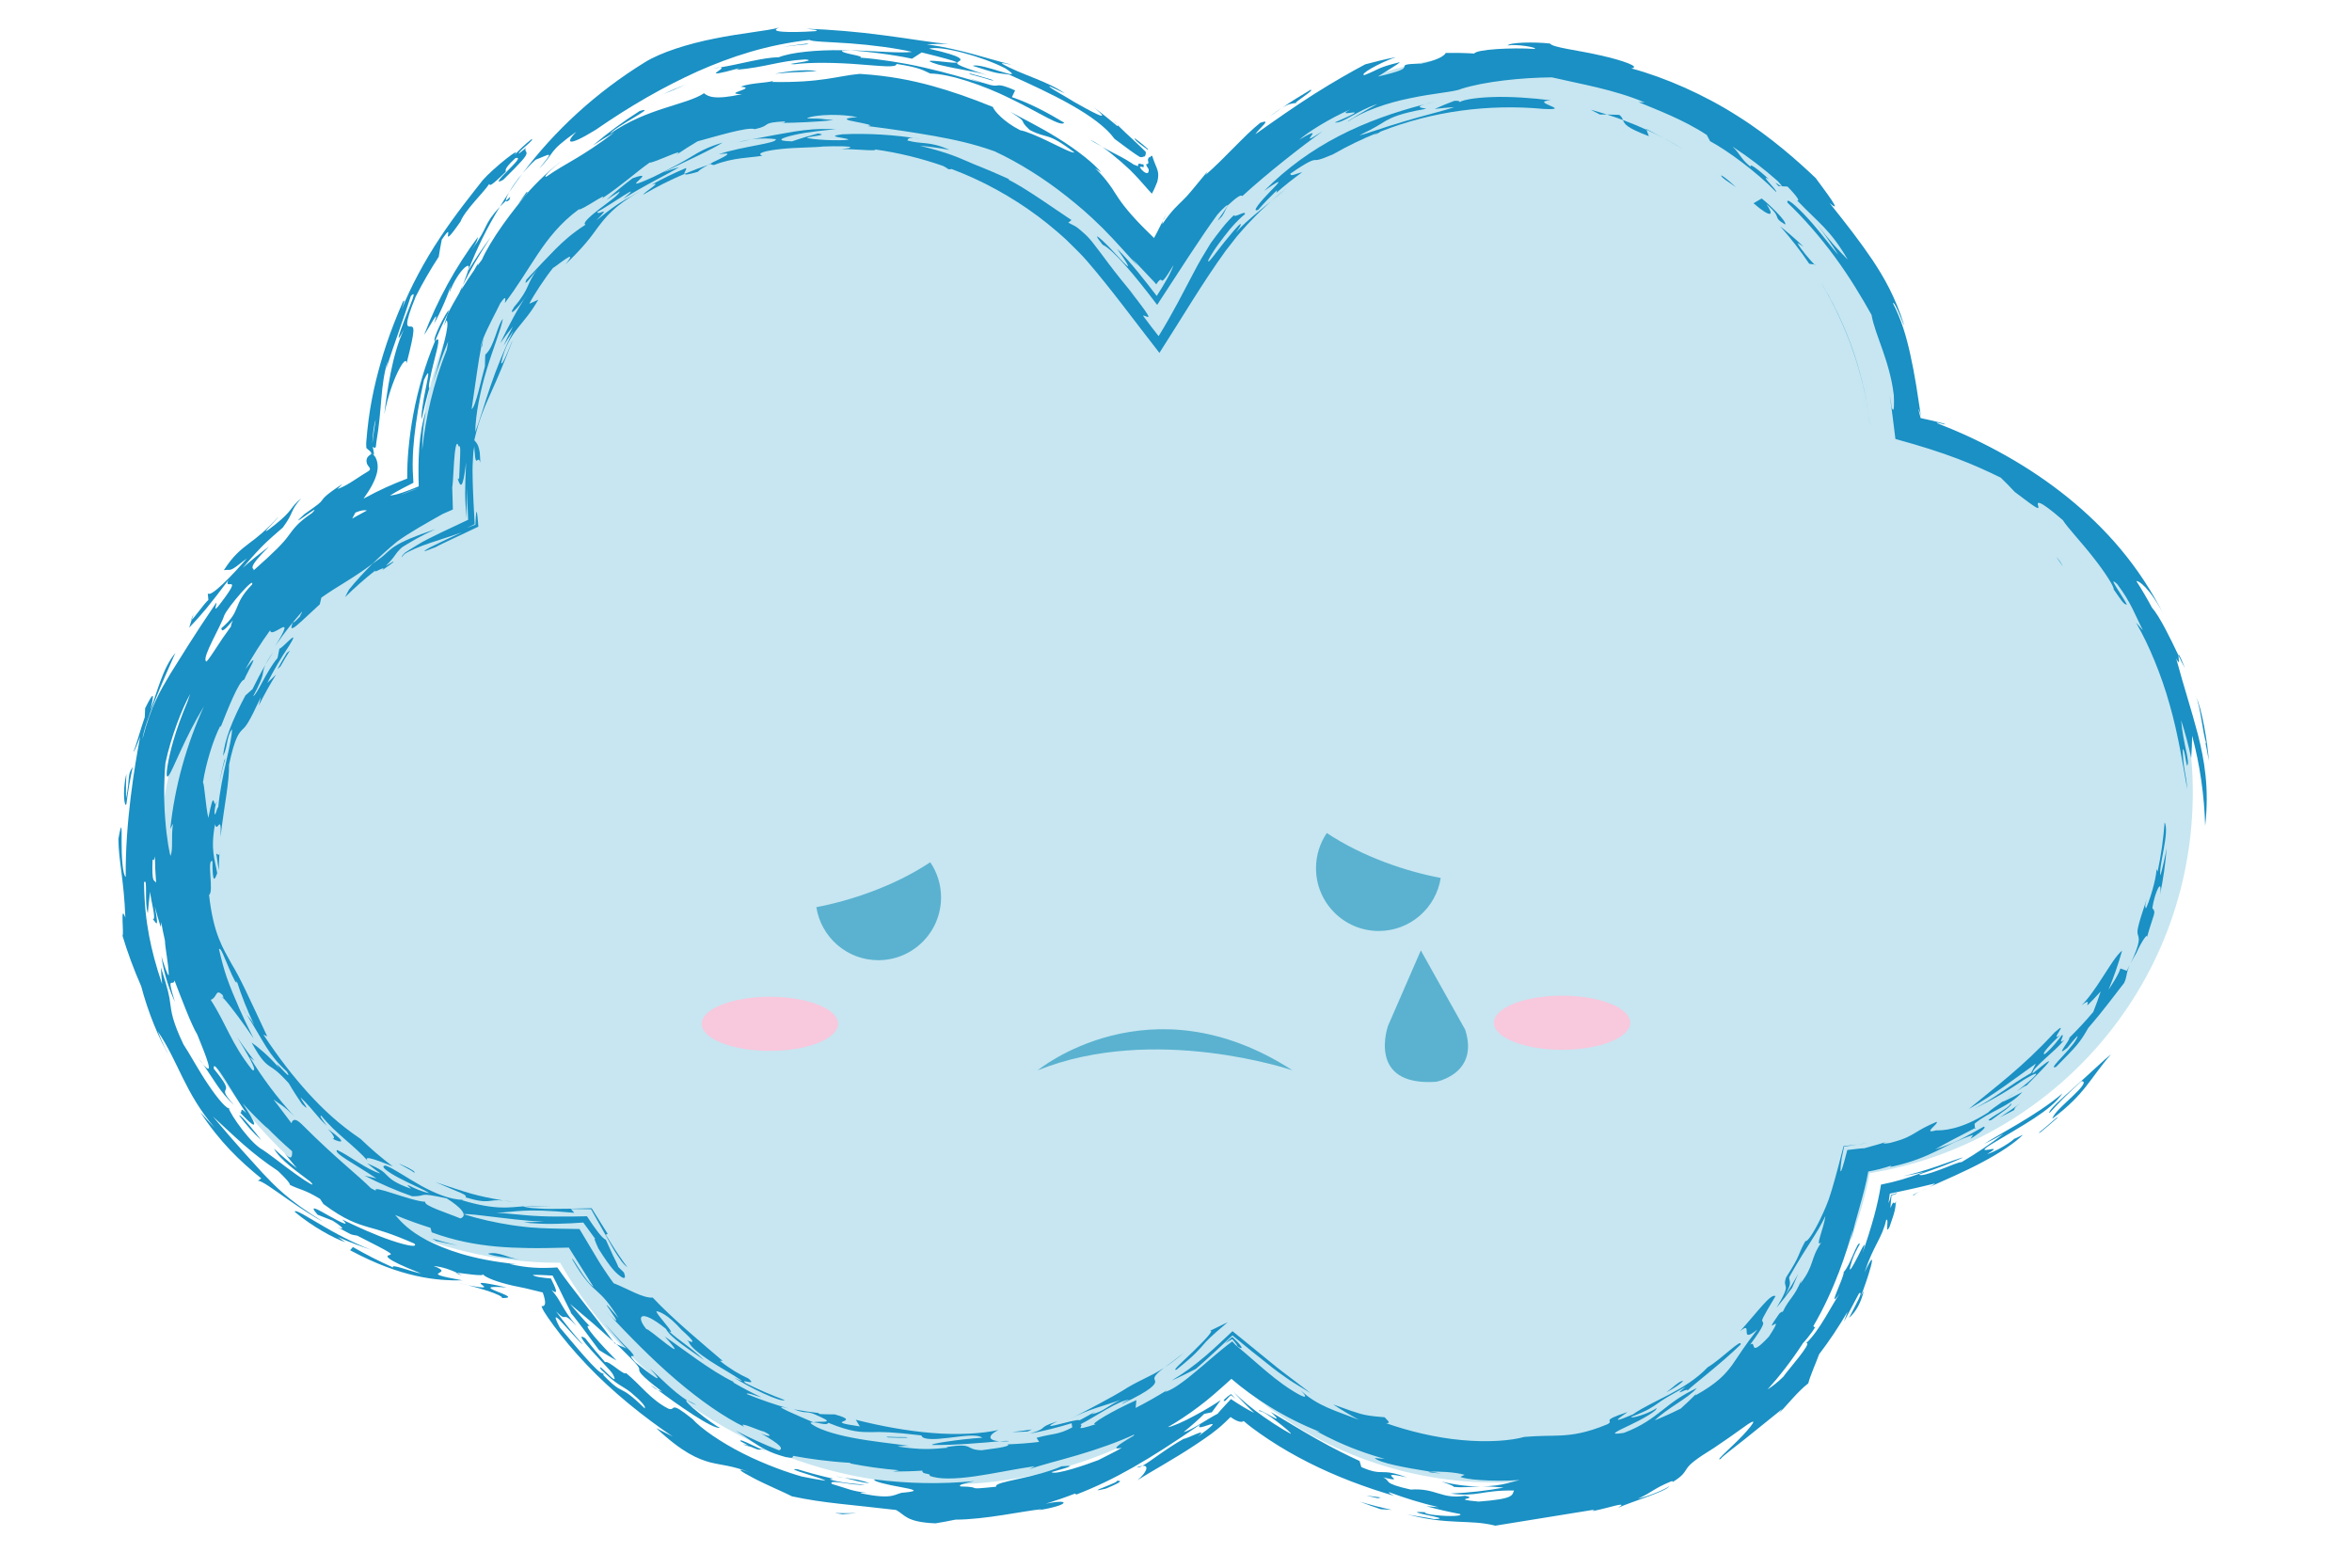 <?xml version="1.0" encoding="utf-8"?>
<!-- Generator: Adobe Illustrator 15.1.0, SVG Export Plug-In . SVG Version: 6.00 Build 0)  -->
<!DOCTYPE svg PUBLIC "-//W3C//DTD SVG 1.1//EN" "http://www.w3.org/Graphics/SVG/1.1/DTD/svg11.dtd">
<svg version="1.1" id="Layer_1" xmlns="http://www.w3.org/2000/svg" xmlns:xlink="http://www.w3.org/1999/xlink" x="0px" y="0px"
	 width="150px" height="100px" viewBox="0 0 150 100" enable-background="new 0 0 150 100" xml:space="preserve">
<g>
	<path fill="#C7E6F1" d="M139.762,52.603c0.979-11.862-6.644-22.448-17.657-25.623c-1.236-12.327-11.111-22.405-23.901-23.459
		c-10.234-0.844-19.574,4.32-24.558,12.543c-4.301-5.759-11.063-9.746-18.934-10.396c-14.283-1.177-26.786,9.079-27.926,22.906
		c-0.068,0.829-0.092,1.651-0.077,2.466c-8.95,3.382-15.63,11.666-16.468,21.836c-1.16,14.078,9.313,26.433,23.391,27.592
		c0.702,0.059,1.398,0.079,2.09,0.081c4.427,7.758,12.475,13.273,22.049,14.062c7.871,0.649,15.245-2.026,20.753-6.847
		c3.892,3.756,9.054,6.243,14.864,6.723c12.502,1.03,23.569-7.598,25.857-19.653C130.122,73.061,138.816,64.081,139.762,52.603z"/>
	<g>
		<g>
			<g>
				<g>
					<g>
						<path fill="#1A90C4" d="M136.25,60.787c0.322-0.723,0.724-1.307,0.675-1.003c0.441-1.574,0.607-1.55,0.341-1.859
							c0.152-1.027,0.654-2.034,0.492-0.857c0.204-0.981,0.344-1.972,0.42-2.963c-0.106,0.584-0.237,1.162-0.391,1.734
							c-0.151-0.521,0.604-2.776,0.263-3.377c-0.08,1.057-0.226,2.108-0.449,3.145l-0.063-0.177
							c-0.033,0.731-0.467,2.075-0.677,2.517c-0.024-0.09-0.109-0.065,0.048-0.598c-0.602,1.798-0.641,2.063-0.559,2.289
							c0.054,0.216,0.21,0.388-0.486,1.853C135.949,61.307,136.072,61.089,136.25,60.787z"/>
						<path fill="#1A90C4" d="M133.973,63.243c-0.14,0.437-0.301,0.868-0.471,1.302c-0.484,0.575-0.994,1.126-1.528,1.65
							c0.089,0.11-1.003,1.359-0.132,0.646c0.141-0.171,0.41-0.513,0.654-0.765c0.021,0.189-0.467,0.776-0.909,1.25
							c-0.437,0.478-0.816,0.854-0.467,0.735c1.283-1.305,1.499-1.496,2.06-2.489c1.086-1.257,1.79-2.248,2.284-2.864
							c0.216-0.449,0.103-0.594,0.368-1.159l-0.193,0.377l-0.405-0.15c-0.171,0.491-0.462,0.887-0.765,1.367
							c0.345-0.825,0.631-1.663,0.87-2.504c-0.364,0.282-0.787,0.996-1.255,1.711c-0.458,0.72-0.967,1.437-1.339,1.779
							C133.776,63.345,132.305,65.06,133.973,63.243z"/>
						<path fill="#1A90C4" d="M135.832,61.55l0.031-0.06L135.832,61.55z"/>
						<path fill="#1A90C4" d="M30.077,15.954c0.353-0.522,0.389-0.725,0.4-0.832c-1.418,1.905-2.575,4.007-3.425,6.227
							c0.173-0.179,1.107-1.988,0.632-0.715c0.33-0.516,1.055-2.198,1.073-2.5l-0.094,0.53c0.584-1.544,1.578-2.222,1.12-1.27
							l0.069-0.116c0.543-1.4,1.22-2.775,2.03-4.095C30.753,14.427,31.241,14.333,30.077,15.954z"/>
						<path fill="#1A90C4" d="M139.344,42.619c-0.327-0.843-0.414-0.925-0.414-0.817C139.068,42.094,139.207,42.371,139.344,42.619z
							"/>
						<path fill="#1A90C4" d="M32.468,12.267c0.272-0.406,0.555-0.808,0.852-1.201C32.939,11.514,32.648,11.942,32.468,12.267z"/>
						<path fill="#1A90C4" d="M30.695,22.099c0.012,0.007,0.019,0.024,0.048,0.002l0.094-0.559l-0.006,0.014L30.695,22.099z"/>
						<path fill="#1A90C4" d="M62.956,4.792l0.461,0.157C63.251,4.887,63.098,4.837,62.956,4.792z"/>
						<path fill="#1A90C4" d="M22.01,38.088c0.609-0.602,1.257-1.173,1.938-1.709c-0.228,0.282,0.81-0.401,0.422,0.003
							c0.15-0.128,0.928-0.615,0.68-0.547l-0.453,0.267c0.501-0.489,0.564-0.662,0.735-0.873c0.042-0.053,0.091-0.11,0.156-0.175
							c0.086-0.073,0.091-0.117,0.329-0.254c0.409-0.246,0.921-0.572,1.96-1.049c-2.847,0.959-2.773,1.263-3.46,1.81l-0.563,0.401
							c-0.529,0.532-1.035,1.075-1.498,1.648C22.172,37.769,22.087,37.925,22.01,38.088z"/>
						<path fill="#1A90C4" d="M113.639,11.883l-0.041-0.003C113.624,11.893,113.636,11.892,113.639,11.883z"/>
						<path fill="#1A90C4" d="M113.43,11.874l0.168,0.007C113.448,11.813,112.989,11.442,113.43,11.874z"/>
						<path fill="#1A90C4" d="M32.269,12.805c-0.016-0.076,0.047-0.268,0.199-0.538c-0.202,0.303-0.399,0.607-0.585,0.917
							C31.985,13.074,32.13,12.935,32.269,12.805z"/>
						<path fill="#1A90C4" d="M31.3,15.119c-0.519,0.696-1.002,1.417-1.447,2.161l-0.336,0.912
							C29.954,17.301,30.531,16.297,31.3,15.119z"/>
						<path fill="#1A90C4" d="M58.78,3.345c5.628,1.39-1.466,0.018,1.08,0.781c1.542,0.364,2.135,0.379,3.096,0.666
							c-2.18-0.699-2.006-0.74-1.808-0.877c0.189-0.097,0.403-0.294-1.895-0.807c0.731-0.228,3.419,0.5,4.858,1.25
							c1.542,1.015-1.562-0.395-2.067-0.156c1.78,0.575,1.484,0.43,2.302,0.553c2.686,1.204,5.644,2.595,6.734,4.103
							c0.86,0.643,1.265,0.944,1.604,1.15c0.167,0.055,0.208-0.024,0.325-0.033c0.05-0.078,0.063-0.146,0.066-0.199
							c0.001-0.026-0.002-0.05-0.006-0.071L73.066,9.69c0.012,0.009-0.031-0.032,0.027,0.019l-0.06-0.059l-0.249-0.245
							c-0.68-0.666-1.512-1.363-1.754-1.721c0.116,0.127,0.341,0.378,0.233,0.36c-0.486-0.408-0.98-0.809-1.493-1.185
							c1.401,1.146-0.401,0.129-1.229-0.336c-0.585-0.373-1.807-1.021-1.593-1.016c0.323,0.142,0.64,0.295,0.958,0.45
							c-1.123-0.799-2.757-1.185-4.002-1.894c-0.039-0.104,0.477,0.067,0.575,0.052c-1.583-0.385-3.035-0.94-5.376-1.293
							c0.47-0.016,0.944-0.027,1.419-0.021c-0.972-0.057-2.486-0.337-4.147-0.548c-1.658-0.224-3.461-0.373-4.957-0.422
							c0.335,0.048,0.927,0.083,0.572,0.158c-1.732,0.118-3.067,0.049-2.279-0.231c-0.842,0.225-2.471,0.358-4.158,0.706
							c-1.687,0.334-3.421,0.882-4.43,1.511c-3.099,1.911-5.745,4.348-7.803,7.091c0.246-0.293,0.525-0.589,0.836-0.875
							c0.916-0.346,1.254-0.674,0.227,0.565c1.099-1.109,0.447-0.981,2.378-2.355c-0.669,0.673-0.664,1.046,1.228-0.119
							c2.293-1.583,4.351-2.751,6.495-3.724c2.148-0.949,4.405-1.699,7.15-2.014c0.105,0.118,1.231,0.126,2.585,0.224
							c1.353,0.097,2.934,0.307,3.95,0.542c-0.829,0.102-2.349-0.064-3.932-0.102c0.991,0.068,2.688,0.269,3.928,0.536L58.78,3.345z
							"/>
						<path fill="#1A90C4" d="M45.49,4.363c0.143-0.013,0.29-0.04,0.438-0.061C45.847,4.298,45.714,4.316,45.49,4.363z"/>
						<path fill="#1A90C4" d="M53.758,3.178c-0.02,0.008-0.013,0.016-0.021,0.025l0.5,0.005L53.758,3.178z"/>
						<path fill="#1A90C4" d="M33.572,12.264c-0.186,0.274-0.339,0.463-0.515,0.742l0.441-0.537
							C33.64,12.286,33.696,12.186,33.572,12.264z"/>
						<path fill="#1A90C4" d="M32.489,12.748l0.049-0.198l-0.269,0.255C32.282,12.87,32.345,12.87,32.489,12.748z"/>
						<path fill="#1A90C4" d="M74.167,14.089l0.221-0.414C74.249,13.887,74.193,14.005,74.167,14.089z"/>
						<path fill="#1A90C4" d="M64.74,5.767c-0.915-0.399-1.01-0.327-1.192-0.309c-0.186,0.025-0.453-0.02-1.768-0.477l0.763,0.295
							c-0.962-0.279-2.277-0.67-3.661-0.979c-1.383-0.313-2.833-0.53-4.01-0.621c0.281-0.133-1.42-0.27-1.136-0.473
							c-1.636-0.025-3.258,0.127-4.063,0.446c-1.013,0.015-2.487,0.448-3.745,0.652c0.552,0.025-1.648,0.835,1.315,0.022
							c-0.241,0.067-0.083,0.067-0.318,0.134c1.967-0.176,2.711-0.567,4.42-0.666c1.019,0.087-1.645,0.305-0.686,0.308
							c1.05-0.137,2.712-0.107,4.082,0.002c1.371,0.098,2.458,0.243,2.432-0.023c1.538,0.231,1.719,0.422,2.147,0.611
							c1.256,0.015,3.448,0.759,5.212,1.645c1.78,0.859,3.154,1.795,3.335,1.491c-0.777-0.468-2.066-1.209-3.334-1.629L64.74,5.767z
							"/>
						<path fill="#1A90C4" d="M35.952,10.168L36.25,9.95L35.952,10.168z"/>
						<path fill="#1A90C4" d="M23.809,29.006c-0.148-0.168-0.295-0.31-0.441-0.424c-0.01-0.125-0.018-0.18-0.013-0.325
							c0.04-0.529,0.091-1.019,0.151-1.481c0.122-0.924,0.286-1.733,0.474-2.514c0.388-1.561,0.853-3.026,1.715-5.011
							c0.192-0.275,0.012,0.217-0.071,0.47c0.561-1.407,1.454-3.083,2.444-4.568c0.983-1.491,2.045-2.796,2.725-3.668
							c0.639-0.736,2.614-2.313,1.996-1.573c0.318-0.338,0.696-0.717,1.123-1.042c0.205,0.032-0.891,0.801-0.819,0.928
							c0.321-0.272,0.469-0.349,0.511-0.452c-0.227,0.282,0.003,0.268-0.026,0.449c-0.021,0.189-0.328,0.535-1.483,1.674
							c-0.575,0.32-0.196-0.1,0.25-0.55c0.441-0.453,0.953-0.931,0.533-0.837c-0.809,0.741-0.593,0.782-0.628,0.879
							c-0.988,0.968-1.021,0.891-1.046,0.766c-0.279,0.464-1.561,1.686-1.835,2.407c-1.549,2.224-0.184-0.315-1.194,1.152
							c-0.074,0.364-0.138,0.729-0.194,1.091c-0.533,0.818-1.025,1.667-1.468,2.541c-0.81,1.973-0.524,1.915-0.332,1.91
							c0.231,0.006,0.337,0.066-0.25,2.342c-0.02-0.66-1,1.044-1.424,3.262c0.162-1.321,0.489-3.831,1.255-5.421
							c-0.575,1.101-0.312,0.297,0.043-0.639c0.355-0.934,0.844-1.979,0.395-1.479c-0.375,1.188-1.079,3.096-1.569,4.619
							l0.102-0.514c-0.497,1.637-0.346,2.973-0.737,5.253l-0.015,0.177c-0.004,0.031-0.01,0.056-0.017,0.076
							c-0.014,0.04-0.031,0.058-0.051,0.062c-0.041,0.009-0.094-0.036-0.141-0.072C23.816,28.756,23.901,29.065,23.809,29.006z
							 M23.746,28.303c0.06-0.516,0.129-1.03,0.215-1.542C23.84,27.117,23.773,27.697,23.746,28.303z"/>
						<path fill="#1A90C4" d="M118.454,73.004l0.633-0.08C118.941,72.931,118.705,72.964,118.454,73.004z"/>
						<path fill="#1A90C4" d="M18.77,71.207l0.507,0.535L18.77,71.207z"/>
						<path fill="#1A90C4" d="M33.468,76.938h1.642l-1.146-0.021C33.758,76.916,33.63,76.925,33.468,76.938z"/>
						<polygon fill="#1A90C4" points="114.316,82.114 114.294,82.145 114.221,82.3 						"/>
						<path fill="#1A90C4" d="M63.737,91.937c0.167,0.016,0.352,0.015,0.602,0C64.303,91.898,64.079,91.91,63.737,91.937z"/>
						<polygon fill="#1A90C4" points="33.281,76.937 33.341,76.951 33.468,76.938 						"/>
						<path fill="#1A90C4" d="M15.728,64.705l-0.23-0.386C15.591,64.509,15.667,64.617,15.728,64.705z"/>
						<path fill="#1A90C4" d="M15.124,66.154l-0.252-0.385L15.124,66.154z"/>
						<path fill="#1A90C4" d="M16.919,42.415c0.167-0.272,0.323-0.554,0.502-0.819C17.143,41.977,17.015,42.23,16.919,42.415z"/>
						<path fill="#1A90C4" d="M14.259,63.68c-0.039-0.045-0.077-0.09-0.11-0.12C14.211,63.681,14.259,63.733,14.259,63.68z"/>
						<polygon fill="#1A90C4" points="126.006,71.935 125.949,71.964 125.949,72.02 						"/>
						<path fill="#1A90C4" d="M127.89,70.146l0.729-0.532C128.343,69.804,128.08,69.993,127.89,70.146z"/>
						<path fill="#1A90C4" d="M78.132,85.697c0.121-0.066,0.304-0.211,0.459-0.279c0.246,0.29,0.428,0.523,0.227,0.393
							c0.485,0.354,0.563,0.194-0.224-0.525C78.465,85.37,78.31,85.533,78.132,85.697z"/>
						<path fill="#1A90C4" d="M122.03,76.261c0.097-0.086,0.188-0.152,0.434-0.269c-0.228,0.099-0.323,0.151-0.393,0.194
							C122.002,76.23,121.978,76.258,122.03,76.261z"/>
						<path fill="#1A90C4" d="M122.464,75.992c0.196-0.086,0.404-0.182,0.576-0.27L122.464,75.992z"/>
						<path fill="#1A90C4" d="M72.856,93.504c-0.083,0.007-0.198,0.034-0.344,0.095C72.578,93.631,72.699,93.588,72.856,93.504z"/>
						<path fill="#1A90C4" d="M129.245,69.242c0.117-0.145,2.898-2.844,0.389-0.771c-0.087-0.309,1.489-1.445,2.013-2.142
							c-0.482,0.394,0.07-0.362-0.144-0.305c-0.261,0.329-0.55,0.751-1.079,1.204c-0.333,0.106,0.384-0.661,0.981-1.22
							c-0.81,0.607,0.692-1.089-0.372-0.155c-2.035,2.216-3.77,3.473-5.472,4.886c1.544-0.861,3.101-2.056,4.274-2.894l-0.299,0.597
							c-1.442,0.821-2.184,1.522-3.623,2.273c1.093-0.523,2.146-1.137,3.148-1.832c1.484-0.888,0.644-0.107-0.444,0.729
							C128.894,69.423,129.149,69.256,129.245,69.242z"/>
						<path fill="#1A90C4" d="M128.386,72.686l0.063-0.029c0.046-0.039,0.105-0.083,0.133-0.112L128.386,72.686z"/>
						<path fill="#1A90C4" d="M12.224,39.534l0.123-0.365C12.208,39.45,12.186,39.549,12.224,39.534z"/>
						<path fill="#1A90C4" d="M125.664,72.641l0.004-0.002C125.646,72.652,125.64,72.655,125.664,72.641z"/>
						<path fill="#1A90C4" d="M8.489,47.908c-0.004-0.013-0.009-0.027-0.011-0.052C8.478,47.889,8.486,47.891,8.489,47.908z"/>
						<path fill="#1A90C4" d="M13.763,51.283c0.015-0.012,0.027-0.015,0.045-0.044C13.819,51.083,13.794,51.156,13.763,51.283z"/>
						<path fill="#1A90C4" d="M8.511,47.922c-0.008-0.002-0.017,0.002-0.022-0.014C8.496,47.918,8.5,47.936,8.511,47.922z"/>
						<path fill="#1A90C4" d="M29.463,81.366c0,0.001-0.121-0.077-0.319-0.173C29.06,81.197,29.13,81.247,29.463,81.366z"/>
						<path fill="#1A90C4" d="M21.823,77.794l-0.114-0.104L21.823,77.794z"/>
						<path fill="#1A90C4" d="M75.509,86.285c-0.536,0.43-0.973,0.745-1.273,0.972C74.603,87.01,75.059,86.679,75.509,86.285z"/>
						<path fill="#1A90C4" d="M8.478,47.856c-0.003-0.097-0.006-0.234,0.021-0.453C8.468,47.646,8.474,47.776,8.478,47.856z"/>
						<polygon fill="#1A90C4" points="39.301,85.735 39.111,85.573 39.201,85.69 						"/>
						<path fill="#1A90C4" d="M42.245,88.777c-0.131-0.066-0.204-0.084-0.285-0.113c1.214,0.914,3.501,2.526,3.948,2.411
							c-0.473-0.217-2.56-1.852-2.078-1.743c-0.896-0.54-1.944-1.685-2.379-2.027c1.18,1.236-0.037,0.329-0.939-0.413
							c-0.693-0.795,0.298-0.024-0.3-0.7c-0.576-0.564-1.117-1.164-1.641-1.776c0.437,0.55,0.894,1.085,1.374,1.601l-0.644-0.28
							l0.167,0.144c1.289,1.258,1.306,1.35,1.297,1.487C40.772,87.483,40.753,87.658,42.245,88.777z"/>
						<path fill="#1A90C4" d="M41.96,88.664c-0.191-0.129-0.353-0.249-0.492-0.327C41.733,88.561,41.854,88.625,41.96,88.664z"/>
						<path fill="#1A90C4" d="M55.277,95.223c0.188,0.021,0.394,0.044,0.653,0.06L55.277,95.223z"/>
						<path fill="#1A90C4" d="M28.623,19.795c-0.122,0.007-1.121,1.923-0.882,1.973c0.246-0.585,0.509-1.168,0.805-1.737
							L28.623,19.795z"/>
						<path fill="#1A90C4" d="M91.896,93.989l-0.681-0.115l-0.137,0.009C91.211,93.942,91.666,93.976,91.896,93.989z"/>
						<path fill="#1A90C4" d="M44.412,89.618c-0.333-0.185-0.487-0.264-0.582-0.286C44.041,89.461,44.241,89.574,44.412,89.618z"/>
						<path fill="#1A90C4" d="M91.954,94.511c0.286,0.104,0.714,0.245,0.77,0.334c0.613,0.063,1.055-0.011,1.679-0.026
							C93.697,94.821,92.881,94.736,91.954,94.511z"/>
						<path fill="#1A90C4" d="M94.454,94.816l-0.052,0.002L94.454,94.816z"/>
						<path fill="#1A90C4" d="M29.281,18.707l0.235-0.515l-0.093,0.284c0.255-0.418,0.525-0.823,0.802-1.221
							c0.083-0.155,0.179-0.321,0.3-0.521c-0.045,0.082-0.066,0.156-0.071,0.206l0.28-0.373c0.232-0.543,0.758-1.421,1.33-2.222
							c0.566-0.806,1.177-1.532,1.434-1.876c0.728-0.86,1.75-1.798,2.453-2.301c-0.645,0.479-1.419,1.209-1.098,1.095
							c1.345-0.932,2.121-1.15,4.339-2.826c-0.472,0.269-0.936,0.551-1.389,0.849c0.937-0.796,1.937-1.538,2.994-2.206
							c1.252-0.382-1.575,1.002-1.898,1.454c2.384-1.66,4.873-1.832,5.998-2.586c0.253,0.199,0.644,0.451,2.424,0.057
							c-1.355-0.013,1.051-0.39-0.078-0.471c0.607-0.276,2.063-0.242,2.148-0.43L49.23,5.227c3.178,0.06,4.193-0.39,5.601-0.515
							c1.929,0.122,3.32,0.417,4.593,0.761c1.273,0.354,2.437,0.758,3.897,1.349c0.054,0.204,0.655,0.936,1.75,1.488
							c0.305,0.039,1.091,0.364,1.825,0.725c0.736,0.354,1.432,0.724,1.631,0.697c-1.804-1.375-1.669-0.825-2.854-1.44
							c-0.847-0.789,0.062-0.319-1.242-1.165c0.541,0.316,1.816,0.918,3.026,1.678c1.215,0.748,2.351,1.65,2.779,2.2l-0.396-0.276
							c0.395,0.375,0.672,0.715,0.912,1.044c0.131,0.173,0.225,0.316,0.305,0.452l0.291,0.443c0.406,0.604,1.09,1.395,2.047,2.311
							l0.201,0.203c0.199-0.339,0.376-0.75,0.572-1.092c-0.031,0.093-0.027,0.143-0.042,0.208c0.653-0.946,0.978-1.183,1.298-1.513
							c0.345-0.325,0.621-0.682,1.622-1.895c-0.15,0.184-0.024,0.098-0.177,0.284c1.308-1.146,2.454-2.501,3.501-3.34
							c0.794-0.28-0.025,0.301-0.315,0.733c1.241-0.882,2.534-1.792,3.763-2.571c1.228-0.778,2.383-1.431,3.248-1.891
							c0.648-0.176,1.299-0.334,1.954-0.462c-1.126,0.398-2.386,1.135-1.997,1.146c1.003-0.395,0.766-0.457,2.257-0.825
							c-0.217,0.209-0.796,0.518-1.407,0.921c1.519-0.353,1.659-0.485,1.687-0.615c0.028-0.114-0.048-0.199,1.07-0.208
							c0.96-0.196,1.49-0.489,1.575-0.687c0.606-0.008,1.21,0.002,1.811,0.04c0.174-0.273,2.406-0.388,3.866-0.294
							c0.188-0.096-1.167-0.322-1.729-0.223c0.109-0.194,1.691-0.239,2.701-0.121c0.162,0.258,1.801,0.424,3.22,0.757
							c1.423,0.315,2.609,0.742,1.958,0.826c2.164,0.583,4.664,1.683,6.788,3.043c2.139,1.344,3.886,2.917,4.974,3.952
							c0.588,0.807,1.812,2.389,0.887,1.593c1.127,1.408,1.969,2.495,2.74,3.641c0.762,1.148,1.452,2.368,2,4.104
							c0.058,0.299-0.578-1.536-0.698-1.348c0.539,1.042,0.845,2.077,1.108,3.269c0.131,0.597,0.254,1.235,0.372,1.945l0.32,2.08
							l0.089,0.023l-0.088-0.024c-0.075-0.441-0.172-0.537-0.229-0.582c0.035-0.051,0.105,0.237,0.192,0.611
							c0.473,0.093,1.051,0.237,1.469,0.345c0.411,0.192-0.606-0.155-0.404-0.015l1.082,0.441c0.394,0.167,0.778,0.341,1.155,0.518
							c0.754,0.357,1.477,0.732,2.174,1.127c1.396,0.79,2.687,1.663,3.901,2.641c2.415,1.958,4.565,4.359,6.161,7.554
							c-0.927-1.822-1.667-2.262-1.775-2.21c0.352,0.549,0.683,1.112,0.99,1.687c0.509,0.586,1.152,1.921,1.691,3.046
							c-0.005,0.167,0.136,0.751-0.143,0.202c0.504,1.876,0.983,3.299,1.396,4.894c0.396,1.586,0.723,3.367,0.452,5.777
							c-0.059-1.962-0.337-3.895-0.832-5.744c-0.005,0.477-0.026,0.951-0.06,1.422c-0.171-0.817-0.386-1.619-0.639-2.404
							c0.106,1.46,0.601,2.693,0.371,2.892c-0.088-0.304-0.143-1.046-0.278-1.055c0.045,1.398,0.218,1.495,0.293,2.551
							c-0.254-1.389-0.55-3.405-1.115-5.37c-0.546-1.968-1.356-3.865-2.071-5.106c-0.24-0.381,0.284,0.288,0.361,0.342
							c-0.537-1.041-0.743-1.746-1.637-2.94c-0.691-0.637,0.278,0.658,0.615,1.304c-0.211,0.007-0.378-0.316-0.843-0.969
							c0.051-0.137-0.538-1.078-1.295-2.032c-0.747-0.962-1.663-1.923-1.948-2.387c-1.647-1.427-1.65-1.135-1.579-0.93
							c0.047,0.236,0.169,0.392-1.483-0.865c-0.29-0.309-0.586-0.618-0.896-0.915c-1.75-0.854-3.405-1.562-6.719-2.467
							c-0.121-0.931-0.225-1.891-0.368-2.786c0.047,0.262,0.098,0.522,0.133,0.788c0.184,0.472,0.145-0.422,0.133-0.796
							c-0.045-0.372-0.092-0.607-0.137-0.854c-0.055-0.248-0.106-0.492-0.174-0.727c-0.123-0.474-0.276-0.918-0.419-1.338
							c-0.293-0.838-0.581-1.562-0.69-2.2c-0.584-1.049-1.394-2.414-2.352-3.711c-0.95-1.303-2.046-2.533-3.009-3.449
							c-0.114-0.386,0.552,0.183,1.302,1.003c0.752,0.817,1.546,1.903,1.938,2.323c-0.44-0.696-0.914-1.37-1.419-2.02
							c0.93,1.209,1.356,1.647,2.022,2.327c-1.107-1.9-1.814-2.297-3.229-3.774c0.179,0.055,0.052-0.202-0.612-0.886l-0.362-0.02
							c0.002-0.026-0.06-0.112-0.259-0.328c-0.913-0.806-1.878-1.546-2.892-2.206c0.562,0.538,0.463,0.726,1.179,1.309
							c-0.168-0.318,0.473,0.147,1.151,0.785c-0.702-0.438,0.571,0.718,0.455,0.803c-1.294-1.324-3.142-2.667-4.209-3.237
							l-0.214-0.399c-1.483-0.982-3.251-1.633-4.353-2.095l0.396,0.021c-1.978-0.833-4.061-1.166-5.921-1.6
							c-1.936,0.016-4.319,0.264-5.79,0.738c-0.386,0.186-1.741,0.269-3.234,0.589c-1.496,0.295-3.11,0.865-3.972,1.495
							c-0.147,0.023,1.222-0.79,1.876-1.126c-1.35,0.444-2.202,1.253-2.725,1.183c2.907-1.252-0.264-0.159,1-0.841
							c-1.373,0.607-2.72,1.454-3.27,1.947c2.057-1.247-0.52,0.776,1.502-0.557c-1.522,1.115-3.503,2.659-5.133,4.148
							c-0.078-0.111-0.318,0.032-0.932,0.597l-0.152,0.313c-0.057,0.111-0.079,0.18-0.2,0.369c-0.297,0.323-0.296,0.318-0.21,0.163
							l0.218-0.31l0.176-0.262c0.102-0.158,0.181-0.293,0.144-0.294c-0.019,0-0.066,0.033-0.155,0.114l-0.165,0.159l-0.114,0.116
							L77.64,13.69c-0.997,1.347-2.563,3.8-3.842,5.758c-1.436-1.902-2.817-3.54-3.478-3.838c-0.882-1.106,0.067-0.248,0.803,0.566
							c0.756,0.823,1.337,1.41,0.118-0.307c0.859,0.837,1.805,2.062,2.53,3.009c0.508-0.791,0.932-1.522,1.072-1.973
							c-1.104,1.856-0.508,0.375-1.107,1.233l-0.071-0.095l-1.438-1.521l0.328,0.425c-0.636-0.666-1.386-1.548-2.238-2.401
							c-0.984-0.969-1.538-1.417-2.272-2.007c-1.429-1.138-3.064-2.169-4.62-2.89c-1.375-0.492-2.581-0.744-3.841-0.973
							C58.319,8.456,57,8.25,55.317,8.038c0.508-0.027-0.186-0.161-0.746-0.27c-0.559-0.101-0.987-0.215,0.112-0.296
							c-1.591-0.308-3.186-0.047-3.203,0.084c1.397,0.016,0.494,0.021,1.666,0.098c-0.797,0.118-2.6,0.188-3.355,0.186
							c0.345-0.023,0.211-0.041,0.284-0.098c-1.665,0.087-0.775,0.245-1.939,0.498c-0.42-0.18-2.589,0.494-3.646,0.774
							c-0.465,0.274-0.917,0.563-1.357,0.863c0.71-0.538-1.411,0.524-1.706,0.497c-0.939,0.663-1.626,1.338-3.033,2.286
							c0.496-0.517-1.338,0.808-1.481,0.694c-1.195,0.882-1.959,1.875-2.625,2.869c-0.67,1-1.252,2-2.089,3.101
							c-0.001-0.098,0.168-0.654-0.294,0.019c-0.278,0.581-0.815,1.563-1.067,2.201l0.003-0.022l-0.01,0.036
							c-0.121,0.313-0.179,0.515-0.136,0.543c-0.223,1.162-0.287,1.782-0.616,3.996c0.253-0.116,0.619-1.941,0.846-2.729
							c0.008-0.246,0.008-0.498,0.024-0.746c0.577-0.49,0.752-1.88,1.124-2.282c-0.13,0.695-0.63,1.886-1.032,3.233
							c-0.41,1.343-0.712,2.841-0.733,3.983c0.266-0.659,0.555-1.706,0.953-2.871c0.396-1.165,0.909-2.445,1.485-3.598
							c-0.218,0.313-0.425,0.634-0.627,0.961c0.186-0.412,0.38-0.821,0.592-1.221c-0.282,0.346-0.553,0.704-0.814,1.072
							c0.575-1.166,1.084-2.173,1.75-3.148c-0.751,1.151-1.286,1.476-0.849,0.816c1.025-1.187,0.75-1.452,1.491-2.403
							c-0.433,0.508-0.938,1.222-0.723,0.682c0.819-0.876,1.333-1.421,1.843-1.938c0.513-0.511,1.029-0.991,1.936-1.579
							c-0.234-0.065,0.264-0.519,0.855-0.977c0.591-0.46,1.274-0.915,1.322-1.139c-0.288,0.175-0.572,0.356-0.851,0.546
							c0.531-0.485,1.087-0.947,1.667-1.385c1.883-0.69-1.347,1.137,1.377-0.11c1.227-0.605,1.813-0.93,2.333-1.249
							c0.522-0.308,0.982-0.605,2.035-0.919c-0.637,0.418-2.204,1.131-3.764,1.888c0.333-0.116,0.667-0.227,1.003-0.329
							c-0.467,0.318-2.602,1.361-3.58,2.044c1.507-1.293-0.836,0.396-1.65,0.821c0.015,0.283,0.984-0.517-0.067,0.545
							c1.086-0.854,1.235-1.011,2.782-1.861c-1.661,0.941-2.199,1.671-2.683,2.304c-0.472,0.657-0.898,1.234-2.055,2.35
							c0.934-1.165-0.607,0.147-0.8,0.234c-0.452,0.553-1.254,1.75-1.512,2.282l0.572-0.255c-0.46,0.811-0.89,1.278-1.312,1.812
							c-0.414,0.533-0.817,1.142-1.054,2.215c0.063,0.325,0.806-1.72,0.696-1.346c-0.53,1.378-0.916,2.291-1.319,3.182
							c-0.395,0.892-0.799,1.765-1.09,3.09c0.041,0.081,0.115,0.12,0.188,0.256c0.038,0.068,0.076,0.161,0.11,0.295
							c0.017,0.067,0.033,0.144,0.048,0.233c0.014,0.125,0.024,0.409,0.034,0.658c-0.084-0.343-0.171-0.129-0.241-0.13
							c-0.035,0-0.065-0.052-0.089-0.244l-0.031-0.339l-0.023-0.324l-0.05,0.304l-0.01,0.084l-0.01,0.165l-0.018,0.333
							c-0.03,0.443-0.027,0.903-0.011,1.368c0.025,0.927,0.081,1.864,0.126,2.705l-0.505,0.232l0.553-0.2
							c0.047-1.335,0.116-0.866,0.187,0.126c-0.886,0.432-2.384,1.106-2.717,1.305c-0.546,0.202-0.673,0.266-0.72,0.257
							c-0.023-0.012,0.103-0.103,0.344-0.236c0.535-0.271,1.463-0.704,2.044-0.966c-0.803,0.295-1.804,0.584-2.516,0.851
							c-0.342,0.133-0.657,0.267-0.927,0.406c-0.16,0.08-0.213,0.124-0.26,0.172c-0.052,0.051-0.094,0.105-0.125,0.164
							c-0.025-0.034,0.024-0.113,0.131-0.225c0.025-0.045,0.164-0.136,0.333-0.241l0.539-0.331c0.358-0.234,0.938-0.506,1.494-0.78
							l1.728-0.815c-0.039-0.727-0.066-1.428-0.079-2.057l-0.026,1.952c-0.109-1.413-0.11-1.643-0.025-3.567
							c-0.214,1.855-0.369,1.548-0.525,1.092c0.034-0.225,0.049,0.147,0.082-0.066c0.022-0.717,0.072-1.405,0.069-1.763
							c0.001-0.234-0.032-0.347-0.097-0.259c-0.107-0.358-0.179-0.151-0.248,0.389c-0.083,0.743-0.096,1.777-0.166,2.212
							l0.042,1.411l-0.642,0.281c-0.962,0.539-2.117,1.187-2.898,1.751c-0.555,0.458-1.086,0.932-1.586,1.43
							c-1.42,1.048-2.157,1.377-3.262,2.16c-0.038,0.141-0.072,0.283-0.102,0.428c-1.141,1.026-2.128,2.112-1.71,1.152
							c0.099,0.014,0.223-0.15,0.46-0.392c0.006-0.058,0.045-0.128,0.099-0.212l0.024-0.086c-1.112,1.262-1.671,2.147-1.728,2.226
							c1.508-2.442-0.263-0.4-0.308-1.036c-0.582,0.802-1.113,1.638-1.588,2.501c1.083-1.426,0.177,0.078-0.071,0.656
							c-0.321,0.018-1.123,2.073-1.498,3.021l-0.018-0.089c-0.446,0.847-0.941,2.457-1.113,3.632
							c0.083-0.029,0.172,1.528,0.345,2.255c0.379-1.937,0.311-0.758,0.477-0.893c-0.054,0.194-0.1,0.555-0.076,0.6
							c0.032,0.284,0.141-0.362,0.232-0.401c0.19-2.054,0.866-4.063,0.879-4.975c-0.385,0.54-0.251,1.072-0.57,1.717
							c0.092-1.056,0.604-2.32,1.42-3.861l0.452-0.403c0.254-0.523,0.526-1.04,0.82-1.545c-0.294,0.678,0.076,0.402-0.776,1.996
							c0.264-0.115,0.834-1.587,1.556-2.442l0.122-0.621c-0.025,0.25,1.498-1.565,0.596-0.129c-0.508,0.756-0.966,1.539-1.374,2.342
							l0.558-0.529c-0.398,0.639-0.762,1.298-1.098,1.969l0.13-0.534c-0.77,1.65-0.946,1.861-1.172,2.064
							c-0.195,0.209-0.469,0.417-0.855,2.24c0.006,1.207-0.278,2.384-0.547,4.621c0.079-1.63-0.218-0.188-0.349-0.821
							c-0.307,1.678,0,2.269,0.14,3.124c-0.155,0.431-0.305,0.75-0.303-0.763c-0.388-0.186,0.111,1.983-0.217,2.148
							c0.277,2.526,0.909,3.434,1.439,4.406c0.586,0.966,1.053,2.027,2.272,4.623L16.801,66c1.009,1.532,1.904,2.663,2.843,3.71
							c0.947,1.037,1.952,1.992,3.352,2.938c0.644,0.62,1.328,1.211,2.055,1.757c-0.559-0.218-2.096-0.873-1.549-0.303
							c-0.914-1.048-2.11-1.8-3.01-2.936c-0.178-0.024,0.199,0.426,0.348,0.641c-0.641-0.586-0.837-1.004-1.657-1.794
							c-0.031,0.098,0.769,1.07,0.08,0.419c-0.296-0.438-0.583-0.878-0.845-1.33c-0.696-0.771-0.945-0.908-1.221-1.087
							c-0.264-0.185-0.56-0.417-1.151-1.514c0.419,0.293,1.167,0.916,1.765,1.638c-0.62-0.913,0.988,1.096,0.483,0.215
							c-1.194-1.087-1.437-1.86-2.567-3.648c0.148,0.205,0.234,0.236,0.491,0.686c-0.44-0.922-0.819-1.868-1.125-2.835
							c0.046,0.385-0.231-0.182-0.501-0.823c-0.274-0.638-0.527-1.354-0.625-1.183c0.371,1.615,0.626,2.153,0.859,2.75
							c0.259,0.589,0.489,1.251,1.351,2.94c-0.599-0.887-1.436-2.031-1.919-2.561c-0.002-0.035-0.015-0.09-0.054-0.202
							c-0.474-0.455-0.32,0.133-0.764,0.303c1.005,1.555,1.297,2.778,2.65,4.474c0.438,0.184-0.424-1.197-0.967-2.1
							c0.348,0.521,0.714,1.025,1.102,1.511l-0.299-0.243c0.816,1.351,1.77,2.621,2.843,3.785c-0.628-0.646-0.937-0.78-1.329-1.072
							c0.389,0.482,0.743,0.989,1.149,1.513c0.084-0.275,0.267-0.327,0.687,0.095c2.163,2.165,3.542,3.206,4.383,4.052l0.324,0.165
							c-0.337-0.45,2.159,0.647,3.144,0.7c-0.145,0.237,1.408,0.713,2.229,1.059c0.534-0.172,0.025-0.722-0.872-1.28
							c-1.973-0.422-1.146-0.127-2.187-0.129c-1.039-0.362-2.056-0.805-3.043-1.317l0.757,0.175
							c-1.365-0.904-2.793-1.638-2.506-1.813c0.8,0.371,1.909,1.27,2.759,1.503c-0.29-0.211-0.574-0.428-0.851-0.653
							c0.874,0.372,1.048,0.538,1.258,0.761c0.215,0.207,0.462,0.481,1.544,0.862c-0.644-0.603,0.187,0.094,1.16,0.277
							c-0.328-0.225-1.246-0.596-1.958-0.982c-0.714-0.384-1.225-0.75-0.821-0.775c0.548,0.204,1.337,0.775,2.24,1.274
							c0.898,0.498,1.908,0.92,2.71,0.908l-0.086,0.028c2.181,0.656,3.039,0.445,3.881,0.396c0.168,0.043,0.351,0.075,0.542,0.101
							c0.328,0.023,0.769,0.057,1.186,0.057c0.86,0.004,1.775-0.023,2.663-0.042l1.024,1.635l-0.12,0.057
							c0.273,0.427,0.53,0.873,0.819,1.288l0.335,0.484l0.221,0.295c-0.128-0.089-0.24-0.206-0.349-0.342
							c-0.145-0.201-0.406-0.575-0.596-0.915l-1.37-2.441l-1.286-0.016l0.217,0.248c-3.4-0.317-3.655-0.035-4.976-0.01
							c0.577,0.034,1.304,0.12,2.038,0.177c0.113,0.015,0.54,0.033,0.86,0.051c0.335,0.019,0.688,0.013,1.02,0.02
							c0.671,0.003,1.303-0.002,1.865-0.019c0.534,0.819,0.966,1.402,1.205,1.501l0.439,0.966c0.151,0.308,0.327,0.652,0.353,0.763
							l0.357,0.353c0.149,0.368,0.052,0.438-0.201,0.262c-0.125-0.089-0.297-0.234-0.48-0.444c-0.066-0.062-0.253-0.318-0.423-0.553
							c-0.172-0.239-0.34-0.51-0.522-0.794c-0.201-0.45-0.304-0.685-0.195-0.603L37.2,77.983c-0.492,0.037-1.035,0.069-1.701,0.082
							c-0.329,0.001-0.701,0.012-1.089-0.011l-0.6-0.036l-0.399-0.047l0.483-0.021l0.8-0.02l-0.69-0.041l-0.263-0.02l-0.193-0.018
							l-0.75-0.073l-1.361-0.159c-0.832-0.103-1.495-0.19-1.879-0.171c1.006,0.315,2.036,0.541,3.067,0.701
							c0.259,0.033,0.516,0.076,0.775,0.101l0.388,0.042l0.615,0.042c0.848,0.042,1.712,0.051,2.554,0.063l1.206,2.017
							c0.099,0.169,0.207,0.328,0.313,0.489l0.252,0.378c0.128,0.197,0.271,0.383,0.406,0.572c0.955,0.377,1.829,0.948,2.496,0.921
							c1.284,1.37,3.221,2.974,4.459,4.033l-0.18-0.005c0.621,0.497,1.256,0.876,1.816,1.126c0.657,0.544-0.637-0.059-0.166,0.304
							c0.813,0.405,1.645,0.765,2.49,1.077c-0.253,0.168-2.324-0.836-3.235-1.438c0.182,0.097,0.559,0.275,0.461,0.18
							c-0.516-0.367-1.315-0.793-2-1.245c-0.682-0.453-1.261-0.906-1.355-1.22c-0.498-0.357,1.093,0.629-0.443-0.748
							c-0.919-1.031-1.426-1.163-1.604-1.2c-0.133,0.088,1.421,1.688,0.763,1.258c0.817,0.741,1.247,0.904,2.275,1.863
							c-0.878-0.631-2.169-1.428-2.438-1.993c-1.688-1.362-1.928-0.779-1.235,0.034c-0.073-0.257,3.104,2.6,1.151,0.452
							c1.092,0.726,2.916,2.196,4.435,2.914l-0.09,0.002c0.595,0.348,1.205,0.67,1.827,0.963c-0.293-0.063-0.866-0.321-0.95-0.214
							c0.896,0.368,1.806,0.683,2.726,0.939c-1.569-0.421,0.843,0.566,1.522,0.867c0.359-0.091,1.454,0.1,0.48-0.333
							c-1.076-0.525-0.694-0.108-1.712-0.492c0.515,0.095,1.029,0.172,1.543,0.232l0.116,0.07c0.316,0.016,0.632,0.021,0.946,0.021
							c1.985,0.543-1.042,0.382,1.605,0.767l-0.258-0.424c1.472,0.375,3.197,0.708,4.841,0.84c1.641,0.139,3.188,0.051,4.251-0.187
							c-0.563,0.28-0.804,0.643,0.065,0.718c-0.962,0.092-2.89,0.261-4.277,0.237c-0.257-0.063,1.724-0.368,3.193-0.464
							c-0.387-0.254-1.293-0.087-2.155,0.009c-0.859,0.105-1.666,0.144-1.734-0.154c-1.863-0.224-2.56-0.234-3.208-0.21
							c-0.638-0.003-1.235,0.018-2.729-0.596c-0.12,0.247-0.908-0.152-1.146,0.011c0.384,0.357,1.433,0.703,2.65,0.937
							c1.218,0.242,2.592,0.37,3.645,0.526c-0.209-0.001-0.631-0.003-0.717,0.039c1.51,0.228,2.154,0.175,3.212,0.074l-0.134-0.03
							c1.837-0.307,1.151,0.158,2.26,0.195c0.424-0.067,1.95-0.218,1.674-0.378c0.666-0.024,1.334-0.073,2.001-0.154l-0.163-0.263
							c1.075-0.291,1.371-0.176,2.277-0.664l-0.042-0.265c-0.875,0.27-1.762,0.491-2.658,0.662c1.324-0.414,0.32-0.321,1.753-0.786
							c-1.532,0.766,1.187-0.201,1.419-0.067c0.334-0.178,0.664-0.36,0.989-0.55l-0.239,0.174c0.866-0.215,0.928-0.494,1.86-0.917
							c-1.154,0.406-1.929,0.554-3.307,1.236c1.022-0.475,2.946-1.529,3.401-1.809c0.965-0.639,1.757-0.879,2.673-1.474
							c-0.834,0.628-0.582,0.688-0.56,0.869c0.012,0.162-0.184,0.526-2.131,1.433c0.05-0.078,0.362-0.228,0.493-0.264
							c-0.645-0.012-2.282,1.14-3.131,1.564c0.292,0.091-0.612,0.498,0.987-0.011c-0.548,0.088,1.14-0.898,2.582-1.533l-0.05,0.498
							c0.694-0.354,1.373-0.738,2.034-1.152l-0.172,0.137c0.21-0.063,0.439-0.175,0.682-0.327c0.263-0.17,0.693-0.48,1.068-0.794
							c0.78-0.63,1.679-1.467,2.55-2.108l0.229,0.242c0.315,0.25,0.875,0.741,1.506,1.288c0.315,0.276,0.651,0.555,0.986,0.821
							c0.328,0.252,0.72,0.543,0.884,0.643c0.85,0.553,1.419,0.808,0.755,0.114c1.035,1.006,2.301,1.337,3.713,1.889
							c-0.561-0.302-1.106-0.628-1.635-0.976c1.057,0.39,1.432,0.507,1.76,0.603c0.33,0.084,0.619,0.144,1.521,0.214
							c0.127,0.165,0.47,0.379,0.095,0.378c1.397,0.495,3.16,0.93,4.812,1.077c1.65,0.159,3.157,0.042,4.001-0.201
							c1.033-0.086,1.644-0.058,2.361-0.093c0.714-0.043,1.549-0.14,2.919-0.706c0.559-0.273-0.568-0.174,1.268-0.774
							c0.139-0.021-1.622,0.994,0.377,0.136c1.27-0.892,3.348-1.506,4.768-3.003c0.92-0.556,2.202-1.9,2.103-1.453
							c-1.216,1.201-3.139,2.654-3.395,2.941c0.11-0.254-1.096,0.535-0.111-0.245c-1.123,0.62-1.474,0.832-1.785,1.062
							c-0.316,0.216-0.599,0.444-1.677,0.852c-0.106,0.163,1.204-0.229,1.599-0.557c0.09,0.155-0.917,0.723-1.731,1.104
							c-0.81,0.385-1.405,0.649-0.343,0.478c1.192-0.45,1.855-0.984,2.473-1.461c0.616-0.489,1.185-0.927,2.179-1.397
							c-0.597,0.684-1.847,1.249-2.688,2.063c0.562-0.229,1.116-0.481,1.661-0.756c0.335-0.303,0.662-0.607,0.975-0.927
							l-0.035,0.087c1.408-0.783,1.915-1.366,2.335-1.934c0.412-0.582,0.75-1.165,1.611-2.268c-1.255,1.03-0.194-0.663-1.109,0.115
							c1.209-1.347,1.968-2.432,2.267-2.244c-0.891,1.478-0.902,1.548-0.823,1.631c0.055,0.07,0.19,0.146-0.798,1.466
							c0.459-0.318-0.167,0.946,1.199-0.515c1.234-1.892-0.621,0.345,0.665-1.469c0.103-0.086,0.209-0.177,0.203-0.084
							c0.446-0.932,0.753-0.936,1.217-2.098l-0.089,0.287c0.942-1.221,0.605-1.555,1.346-2.644
							c-0.441,0.376,0.164-0.883,0.262-1.693c-0.552,1.188-1.08,1.726-2.313,3.914c0.01,0.363,0.22,0.271-0.278,1.205
							c0.304-0.466,0.593-0.941,0.858-1.429l-0.388,0.894c-0.315,0.437-0.648,0.858-0.992,1.27c1.045-1.748,0.322-1.105,0.604-1.929
							c0.984-1.528,0.682-1.331,1.234-2.325c0.099,0.103,0.528-0.518,0.975-1.455c0.114-0.233,0.224-0.487,0.337-0.752l0.168-0.43
							c0.088-0.247,0.15-0.471,0.226-0.707c0.279-0.938,0.514-1.889,0.727-2.705l0.883-0.107l-0.851,0.141l-0.151,0.723
							c-0.235,1.717,0.109,0.454,0.357-0.51c0.543-0.064,1.022-0.125,1.069-0.107c0.536-0.147,1.088-0.303,1.644-0.478
							c-0.321,0.09-0.726,0.249,0.014,0.132c0.284-0.068,0.488-0.14,0.691-0.203c0.188-0.063,0.275-0.107,0.394-0.159
							c0.217-0.099,0.378-0.198,0.539-0.292c0.32-0.199,0.639-0.388,1.345-0.693c0.174,0.114-0.977,0.808-0.036,0.547
							c0.351,0.006,1.551,0.008,3.345-1.159c0.1-0.131,0.561-0.431,1.076-0.799c-0.067,0.055-0.158,0.119-0.187,0.151
							c0.429-0.198,0.851-0.414,1.269-0.641c-0.83,0.939-2.101,1.232-3.047,2.023l0.024,0.284c-0.851,0.439-2.014,1.034-2.542,1.361
							c1.397-0.479,1.667-0.662,3.108-1.458c0.286,0.043-0.694,0.692-0.848,0.771l0.159-0.243c-1.888,0.624-2.585,1.433-5.083,2.005
							c-0.384,0.073-0.164,0.005-0.101-0.061c-0.495,0.177-0.988,0.299-1.496,0.392c-0.136,0.76-0.333,1.489-0.541,2.225
							c-0.206,0.723-0.407,1.411-0.556,2.144l0.092-0.646c-0.325,1.287-1.137,3.816-2.498,6.136l0.072,0.076
							c0.224-0.207-0.359,0.617-0.732,1.01l0.001-0.004c-0.731,1.134-1.541,2.166-2.263,2.961c0.294-0.188,0.644-0.457,1.006-0.812
							c0.237-0.364,1.908-2.227,1.459-2.144c0.858-0.795,1.661-2.486,2.144-3.174c-0.906,1.243,0.304-1.05,0.249-1.364
							c0.401-0.375,0.894-2.053,1.026-1.787c0.166-0.255-0.412,0.638-0.558,1.279c-0.24,0.769,0.122,0.133,0.435-0.481
							c0.308-0.613,0.583-1.196,0.305-0.222c0.246-0.726,0.504-1.52,0.733-2.354c0.184-0.68,0.323-1.314,0.438-2.009
							c0.443-0.087,0.883-0.192,1.313-0.318l0.658-0.21c0.254-0.089,0.518-0.181,0.761-0.281l-0.715,0.159l-0.629,0.114
							c0.438-0.086,1.428-0.363,2.225-0.644c0.811-0.276,1.493-0.552,1.61-0.541c-0.783,0.365-1.731,0.716-2.78,1.073
							c0.012,0.135,0.654-0.054,1.302-0.296c0.648-0.239,1.297-0.535,1.385-0.485c0.939-0.551,1.835-1.155,2.681-1.811
							c-0.404,0.229-0.815,0.443-1.232,0.647c0.722-0.504,3.334-1.803,4.991-3.222c-0.721,1.088-2.563,2.05-4.513,3.228
							c-1.427,0.885,1.088-0.162-0.294,0.64c0.413-0.104,1.334-0.616,1.727-0.963l0.571-0.274c-0.516,0.522-1.496,1.173-2.614,1.762
							c-1.115,0.597-2.364,1.127-3.365,1.579c0.173-0.089,0.318-0.176,0.365-0.232c-1.521,0.377-2.1,0.475-2.884,0.652l-0.085,0.602
							c0.103-0.213,0.138-0.372,0.161-0.523c0.136-0.033,0.234-0.074,0.363-0.119c0.042,0.03-0.124,0.09-0.331,0.152
							c-0.025,0.284-0.065,0.622-0.064,0.81c0.263-0.727,0.204-0.024,0.349-0.454c-0.015,0.267-0.046,0.48-0.103,0.699
							c-0.026,0.109-0.061,0.219-0.1,0.336l-0.213,0.631c-0.312,0.564-0.004-0.551-0.203-0.475
							c-0.283,1.223-0.818,1.631-1.384,3.355c1.038-2.189,0.097,0.738-0.245,1.534l0.199-0.36c-0.187,0.78-0.518,1.371-0.949,1.738
							c0.462-0.898,0.949-1.737,0.646-1.575l-0.972,1.827l0.238-0.652c-0.55,0.942-1.155,1.854-1.819,2.722
							c-0.182,0.514-0.56,1.34-0.689,1.852c-0.648,0.497-1.345,1.374-1.877,1.93l0.213-0.292l-2.313,1.865
							c-0.813,0.649-1.535,1.179-1.612,1.318c-0.479,0.23,0.977-0.972,1.672-1.786c0.353-0.403,0.545-0.681,0.304-0.564
							c-0.25,0.106-0.899,0.646-2.413,1.656c-1.176,0.727-1.511,1.016-1.696,1.278c-0.188,0.257-0.232,0.469-0.929,0.891
							c0,0,0.063-0.084-0.096-0.044c-1.142,0.477-1.189,0.683-2.125,1.115c0.731-0.178,1.739-0.602,2.024-0.813
							c-0.253,0.365-2.407,0.983-3.286,1.385c0.548-0.336-0.037-0.176-0.652-0.015c-0.617,0.158-1.27,0.314-0.821,0.127
							l-6.351,1.028c-1.668-0.422-2.975-0.013-5.642-0.729c0.409,0.101,1.167,0.183,1.741,0.309
							c0.789-0.021,0.091-0.136-0.494-0.267c-0.585-0.134-1.062-0.245,0.125-0.152c-0.507-0.043-0.058,0.127,0.463,0.166
							c0.908,0.104,1.767,0.058,1.55-0.072c-0.719-0.136-1.429-0.299-2.129-0.493l0.756,0.056c-1.069-0.25-2.116-0.57-3.134-0.95
							c-0.1,0.023,0.18,0.166,0.324,0.232c-1.817-0.528-3.72-1.238-5.476-2.129c-0.877-0.444-1.719-0.929-2.495-1.441
							c-0.368-0.238-0.809-0.555-1.069-0.747c-0.2-0.151-0.392-0.303-0.57-0.459c-0.151,0.131-0.476,0.003-0.835-0.256
							c-0.238,0.23-0.51,0.506-0.806,0.744l-0.465,0.362c-0.327,0.234-0.687,0.482-1.034,0.709
							c-1.398,0.927-2.805,1.679-3.629,2.217c0.581-0.488,0.772-0.977,0.312-0.917c0.525-0.284,1.472-1.074,2.63-1.721
							c0.244-0.007,1.698-0.817,0.878-0.122c2.338-1.705-0.346-0.119,0.175-0.797c-3.33,2.291-5.45,3.523-7.896,4.471l-0.087-0.061
							c-0.613,0.24-1.239,0.452-1.87,0.651c1.578-0.346,1.618,0.078-0.475,0.414l0.246-0.073c-1.196,0.116-3.639,0.669-5.526,0.67
							c-0.421,0.086-0.847,0.169-1.275,0.236c-1.894-0.078-1.937-0.549-2.51-0.852c-2.866-0.345-4.574-0.425-6.638-0.87
							c-0.424-0.227-1.66-0.741-2.478-1.177c-0.821-0.431-1.247-0.719-0.155-0.332c-1.224-0.47-1.819-0.465-2.593-0.66
							c-0.759-0.209-1.746-0.602-3.436-2.185l1.068,0.546c-1.81-1.21-3.886-2.875-5.51-4.598c-0.815-0.855-1.524-1.712-2.082-2.47
							l-0.391-0.547l-0.242-0.372c-0.072-0.121-0.122-0.234-0.158-0.334c0.303,0.022,0.285-0.283,0.082-0.875l-0.699-0.171
							l-0.434-0.105l-0.751-0.155c-0.97-0.219-1.76-0.508-1.953-0.741c0.181,0.189-1.39-0.081-1.634-0.082
							c-0.324-0.156-0.861-0.374-1.491-0.436c1.569,0.582-1.336,0.342,1.846,0.918c-1.664,0.029-3.919-0.174-7.168-1.922
							l0.175-0.205c0.832,0.479,1.689,0.914,2.569,1.306c-0.197-0.283,1.17,0.28,1.772,0.376c-2.477-0.971-2.209-1.134-2.025-1.165
							c0.208-0.083,0.336-0.038-2.033-1.241c-0.532-0.102-0.215,0.016-1.441-0.641c0.567,0.328,0.751,0.239-0.135-0.317l-0.958-0.38
							c-0.633-0.721,0.032-0.319,0.727,0.071c0.7,0.391,1.435,0.77,0.841,0.236c0.915,0.445,2.168,1.018,3.158,1.344
							c0.987,0.332,1.685,0.459,1.445,0.191c-1.478-0.641-2.18-0.841-2.921-1.044c-0.73-0.218-1.503-0.452-2.88-1.481l-0.215-0.327
							c-1.027-0.626-1.316-0.582-1.922-0.895c0.007-0.104-0.196-0.343-0.758-0.886c-1.737-1.15-2.702-2.147-4.159-3.478
							c1.667,1.981,2.427,2.773,3.181,3.615c0.777,0.808,1.563,1.695,3.851,3.096c-0.381-0.184-1.36-0.797-2.248-1.42
							c-0.891-0.618-1.702-1.229-1.912-1.183l0.219-0.155c-1.365-1.109-2.669-2.349-3.878-4.217c0.3,0.341,0.606,0.675,0.919,1.002
							c-1.928-2.252-2.331-4.247-3.643-6.168c0.295,0.764,0.594,1.358,0.858,1.789c-0.796-1.288-1.495-3.073-1.913-4.661
							c-0.459-1.045-0.863-2.125-1.196-3.235c0.117,0.005-0.161-2.146,0.185-1.136c-0.088-2.447-0.429-3.589-0.444-5.03
							c0.225-1.253,0.211-0.7,0.205,0.188c-0.007,0.892,0.069,2.125,0.262,2.239c-0.034-3.438,0.557-7.021,0.923-8.956
							c-0.253,0.661-0.375,0.986-0.429,0.935c0.093-0.084,0.458-1.436,0.721-2.172l0.023-0.563c0.58-1.181,0.6-0.961,0.329,0.109
							c0.45-1.138,0.764-2.634,1.599-3.643c-0.859,1.93-1.938,4.39-2.1,5.493c0.548-2.132,1.152-3.1,1.785-4.17
							c0.673-1.055,1.371-2.243,2.916-4.517c0.105-0.004-0.316,0.832,0.31-0.009c1.478-1.939,0.125-0.722,0.466-1.438
							c-1.147,1.532-1.705,2.209-2.496,3.031l0.16-0.509c0.1-0.028,0.79-1.026,1.066-1.262l-0.04-0.422
							c0.164,0.296,1.514-1.083,2.496-2.228c-1.214,0.958-0.921,0.671-1.468,0.752c0.588-0.93,1.089-1.313,1.602-1.708
							c0.525-0.387,1.053-0.798,1.879-1.703c-0.09,0.184-1.623,1.631-0.199,0.493c1.172-0.942,0.87-1.005,1.649-1.669
							c-0.772,0.886-0.424,0.865-1.175,1.87c-0.996,0.86-1.176,1.056-1.358,1.238c-0.179,0.186-0.362,0.36-1.198,1.333
							c0.543-0.482,1.109-0.934,1.683-1.37c-1.557,1.559-0.917,1.336-0.982,1.526c1.389-1.232,1.867-1.733,2.195-2.177
							c0.334-0.434,0.524-0.799,1.525-1.478c0.834-0.843-1.849,1.318-0.491,0.075c0.933-0.653,1.029-0.742,1.129-0.889
							c0.105-0.141,0.217-0.333,1.301-1.037l-0.313,0.32c0.378-0.132,0.711-0.334,1.052-0.556c0.324-0.206,0.768-0.505,0.924-0.588
							c0.226-0.151-0.013-0.267-0.095-0.461c-0.06-0.203-0.07-0.437,0.264-0.615l-0.008-0.131c0.072,0.09,0.117,0.141,0.147,0.159
							l0.128,0.152c0.314,0.602,0.165,1.377-0.753,2.654c1.094-0.595,1.829-0.91,2.786-1.281c-0.004-0.6,0.02-1.212,0.076-1.837
							c0.063-0.69,0.173-1.538,0.319-2.302c0.292-1.567,0.756-3.13,1.376-4.625c0.392-0.422,0.172,0.362-0.049,1.234
							c-0.225,0.874-0.427,1.847-0.301,1.737c-0.188,0.652-0.351,1.312-0.488,1.979c-0.083-0.07,0.077-1.132,0.249-1.944
							c0.169-0.811,0.292-1.39-0.114-0.531c-0.319,1.423-0.494,2.549-0.615,3.604c-0.055,0.551-0.092,1.008-0.1,1.463
							c-0.015,0.466,0.003,0.948,0.042,1.49c-0.444,0.224-0.94,0.47-1.496,0.814c0.415-0.026,1.087-0.274,1.836-0.585
							c-0.049-1.482-0.022-3.404,0.455-4.775c-0.19,0.911-0.235,1.69-0.234,2.46c0.214-2.065,0.705-4.229,1.569-6.403l0.088-0.529
							c-0.616,1.458-0.914,2.519-0.964,2.651c0.553-2.026,1.092-3.73,0.86-3.996l-0.163,0.346l0.229-0.752
							C28.777,19.58,29.024,19.138,29.281,18.707z M137.2,38.709c-0.087-0.1-0.168-0.173-0.243-0.216
							C137.034,38.54,137.021,38.445,137.2,38.709z M10.862,52.869c0.28-2.742,1.059-5.433,2.148-7.82
							c-1.243,2.046-1.96,4.019-2.245,4.416c-0.135,0.201-0.193,0.003-0.059-0.742c0.131-0.743,0.441-2.048,1.246-3.951l0.181-0.514
							c-0.524,0.95-1.218,2.7-1.583,4.421c-0.074,0.717-0.124,2.234-0.015,3.54c0.092,1.308,0.311,2.396,0.345,2.372
							c0.179-0.477,0.016-1.184,0.157-2.053L10.862,52.869z M9.73,54.817c-0.054,1.626,0.097,1.251,0.226,1.495
							c-0.044-0.565-0.072-1.133-0.077-1.693C9.843,54.833,9.799,54.94,9.73,54.817z M10.074,56.211
							c-0.006-0.179-0.002-0.333,0.011-0.414L10.074,56.211z M25.731,31.49l-0.146,0.073c0.354-0.15,0.723-0.279,1.105-0.422
							C26.526,31.187,26.234,31.276,25.731,31.49z M22.669,32.694l-0.21,0.392c0.303-0.184,0.625-0.342,0.947-0.521
							C23.251,32.535,23.096,32.52,22.669,32.694z M14.301,39.257c-0.214,0.693-1.397,2.622-1.173,2.904
							c-0.001,0.161,0.264-0.229,0.552-0.666c0.315-0.494,0.666-1.013,1.059-1.547c-0.024-0.044,0.021-0.176,0.12-0.378
							c-0.429,0.501-0.728,0.834-0.74,0.5c1.339-1.13,0.645-1.437,1.955-2.782C16.292,36.68,14.53,38.717,14.301,39.257z
							 M108.594,90.878c0.058-0.006,0.245-0.04,0.503-0.107c-0.328,0.282-0.664,0.557-1.009,0.823
							c-2.048,1.125-3.896,1.407-5.747,2.37c-0.958,0.175-1.509,0.084-2.02,0.018l1.243-0.236c2.66-1.048,3.325-1.315,3.968-1.384
							C106.141,92.247,106.713,92.274,108.594,90.878z M83.887,91.256c0.21,0.096,0.309,0.085,0.308,0.086
							c-2.272-0.878-4.297-2.211-5.661-3.389c-0.749,0.679-1.449,1.305-2.104,1.788c-0.658,0.498-1.356,0.951-1.952,1.296
							c0.289-0.035,0.987-0.342,1.729-0.746c0.678-0.357,1.265-0.727,1.646-0.979l-0.569,0.775l-0.488,0.104
							c-0.299,0.309-0.853,0.787-1.312,1.161c0.268-0.062,0.712-0.307,1.196-0.604c0.344-0.2,0.691-0.429,0.97-0.563
							c0.016-0.032,0.387-0.45,0.854-0.942c0.48,0.328,1.148,0.733,1.479,0.881c-0.482-0.456-0.973-0.958-1.464-1.508
							c-0.009-0.016-0.019-0.012-0.027-0.002c0.008-0.007,0.018-0.015,0.027,0.004c0.228,0.264,0.822,0.823,1.521,1.354l0.542,0.396
							l0.647,0.439c0.42,0.273,0.806,0.502,1.092,0.658c0.045-0.047-0.392-0.414-0.87-0.779c-0.238-0.185-0.491-0.364-0.705-0.501
							c-0.207-0.125-0.354-0.192-0.441-0.169c-0.168-0.341,1.957,1.175,0.741,0.05c0.846,0.491,1.903,1.159,2.945,1.74
							c1.037,0.587,2.056,1.088,2.714,1.385l0.116,0.392c1.478,0.637,1.132,0.003,2.902,0.657c-2.267-0.525,0.291,0.467-1.514-0.009
							c0.543,0.275-0.096,0.367,1.761,0.786c1.618-0.113,1.934,0.636,3.466,0.396c0.989,0.201-1.1,0.192,0.87,0.37
							c2.274-0.171,2.122-0.407,2.25-0.706c-2.06-0.033-2.339,0.428-4.045,0.193c1.148-0.049,2.281-0.176,3.39-0.378
							c-0.615-0.063-1.066-0.083-1.446-0.075c0.668-0.008,1.235-0.089,1.714-0.214l0.75-0.194c-1.854,0.119-3.504-0.043-3.778-0.205
							l0.266-0.128c-0.634-0.186-1.687-0.222-2.189-0.201c-1.624-0.257-3.268-0.564-3.545-0.872l0.637,0.061
							c-0.968-0.283-1.497-0.475-2.081-0.701C85.646,92.127,85.005,91.861,83.887,91.256z M25.199,77.5
							c0.432,0.504,0.915,1.017,2.007,1.601c1.092,0.559,2.814,1.251,5.737,1.537l-0.463-0.017c1.114,0.27,2.02,0.292,3.063,0.227
							c0.917,1.343,2.256,2.905,3.57,4.726c-1.307-1.181-1.223-1.108-2.769-2.408c0.411,0.49,0.829,0.971,1.267,1.432
							c-0.57-0.226,0.728,1.186,1.708,2.187c-0.378-0.209-0.741-0.439-1.115-0.666c-0.509-0.689-1.81-2.459-1.821-2.373
							c0.12,0.135-0.044-0.187-0.325-0.732c-0.233-0.46-0.492-1.038-0.814-1.647c-0.438-0.027-0.89-0.05-1.262-0.043
							c0.048,0.112,0.65,0.186,1.154,0.229c0.31,0.63,0.522,1.1,0.038,0.732c0.329,0.377,0.439,0.58,0.633,0.918
							c0.225,0.38,0.448,0.777,0.974,1.389c-1.062-1.14-0.5-0.104-1.324-0.946c0.535,0.719,1.093,1.419,1.686,2.087
							c-0.01,0.054-0.664-0.672-1.147-1.203c-0.475-0.534-0.822-0.847-0.294,0.147c0.714,0.826,2.534,3.103,2.787,2.931
							l-0.012,0.104c1.415,1.461,0.861,0.394,2.635,2.121c0.104-0.085-0.203-0.448-0.879-1.014
							c-0.583-0.462-0.812-0.391-1.915-1.476c-0.339-0.633,1.289,1.343,0.781,0.34c-0.125-0.249-0.857-0.943-1.387-1.549
							c-0.54-0.598-0.885-1.085-0.387-0.771c0.402,0.523,0.828,1.029,1.264,1.527c0.223-0.138,1.211,0.884,1.339,0.696
							c0.921,0.753,1.59,1.718,2.708,2.275c0.509,0.158-0.024-0.591,1.53,0.658c0.533,0.598,1.814,1.487,3.22,2.195
							c1.404,0.712,2.915,1.237,3.749,1.47c0.497,0.106,0.998,0.191,1.498,0.268c-0.089-0.154-2.756-0.825-1.77-0.731
							c0.745,0.229,1.496,0.43,2.254,0.598l-0.197,0.053c0.744,0.22,1.545,0.272,2.247,0.338c-0.751,0.074-2.38-0.391-2.119-0.052
							c1.063,0.31,1.213,0.444,2.231,0.568c-0.225-0.015-0.419-0.021-0.397,0.02c2.213,0.481,2.195-0.017,2.753-0.035
							c1.128-0.101,0.565-0.212-0.221-0.358c-0.79-0.139-1.802-0.366-1.64-0.485c2.114,0.272,4.252,0.313,6.362,0.11
							c-0.534,0.126-1.081,0.236-0.872,0.34c1.582,0.028,0.051,0.247,2.267,0.017c-0.101-0.178,0.585-0.314,1.473-0.509
							c0.888-0.193,1.977-0.473,2.692-0.792c0.736-0.065,0.899-0.057-0.638,0.37c0.243,0.209,2.286-0.493,2.998-0.771
							c0.396-0.208,1.077-0.533,1.489-0.777c-0.637,0.136-0.43-0.086,0.752-0.773l0.048-0.081c-1.012,0.472-2.357,0.948-3.618,1.317
							c-1.261,0.374-2.433,0.65-3.091,0.909l0.36-0.202c-1.271,0.178-2.629,0.479-3.848,0.649c-1.216,0.17-2.283,0.205-2.866-0.041
							c0.114-0.176-0.512-0.063-0.456-0.325c-0.625,0.044-1.253,0.054-1.884,0.058l0.402-0.081
							c-1.059-0.086-2.113-0.233-3.156-0.441l0.093-0.028c-1.53-0.092-2.739-0.272-3.702-0.451
							c-0.043,0.106,0.041,0.175-0.477,0.077c-0.504-0.139-0.88-0.274-1.196-0.434c-0.003-0.001-0.003-0.001-0.004,0l0-0.002
							c-0.727-0.35-1.14-0.733-1.977-1.249c0.895,0.467,1.814,0.886,2.752,1.254c0.306-0.098,0.121-0.352-1.143-1.079
							c0.542,0.246,0.83,0.199,0.173-0.119c-0.099,0.026-1.79-0.746-1.229-0.29c-1.275-0.614-2.811-1.678-4.348-2.993
							c-1.544-1.315-3.075-2.888-4.54-4.457c2.102,2.235-1.33-2.063,0.863,0.516c-0.631-1.004-0.981-1.363-1.371-1.717
							c-0.204-0.187-0.377-0.328-0.641-0.641c-0.278-0.327-0.574-0.756-0.946-1.398c-0.027-0.159,0.17,0.197,0.458,0.635
							c0.274,0.44,0.676,0.985,0.895,1.113l-1.571-2.5c-0.91,0.018-1.81,0.048-2.61,0.029c-0.669-0.009-1.328-0.037-1.994-0.095
							c-1.329-0.122-2.69-0.37-4.14-0.907l-0.077-0.287C26.756,78.102,25.984,77.829,25.199,77.5z M18.627,73.433
							c-0.575-0.497-1.136-1.026-1.682-1.592l0.147,0.172c-0.563-0.519-1.104-1.064-1.621-1.636c0.794,1.166,1.22,2.073-0.16,0.59
							c0.184,0.07-0.082-0.466,0.395,0.044c-0.772-1.108-2.159-3.673-2.071-2.841c0.821,1.01,0.826,1.18,0.762,1.324
							c-0.059,0.137-0.177,0.237,0.534,0.987c-0.855-0.74-1.362-1.727-1.971-2.577c0.731,0.833,0.223-0.43-0.377-1.911
							c-0.373-0.599-1.039-2.367-1.455-3.455c-0.079,0.463-0.544-0.469,0.027,1.368c-0.295-0.64-0.692-1.676-0.857-2.897
							c0.143,0.465,0.403,1.272,0.466,1.191c-0.022-0.81-0.233-1.693-0.244-2.204c-0.089-0.39-0.17-0.787-0.241-1.176
							c-0.001,0.119-0.01,0.225-0.03,0.303c-0.137-0.43-0.264-0.863-0.377-1.303c0.329,1.762,0.005,0.836-0.134,0.831
							c0.264,0.013-0.12-1.153-0.163-1.776c-0.059,0.454-0.108,0.912-0.146,1.374c-0.238-0.642,0.009-2.325-0.243-1.966
							c0.021,1.447,0.145,2.448,0.321,3.399c0.184,0.951,0.415,1.859,0.835,3.097c-0.033-0.359-0.065-0.717-0.082-1.074
							c0.453,1.389,0.543,1.83,0.602,2.339c0.074,0.502,0.12,1.075,0.839,2.576c0.387,0.579,0.973,1.678,1.583,2.572
							c0.603,0.897,1.197,1.598,1.376,1.504c-0.362-0.252,0.966,1.86,1.912,2.533c0.558,0.333,1.521,1.124,2.295,1.671
							c0.772,0.549,1.324,0.886,0.93,0.48c-0.785-0.606-1.924-1.37-2.322-2.11c0.473,0.438,0.961,0.857,1.465,1.256
							c-0.277-0.324-0.545-0.654-0.802-0.99C18.563,74.034,18.651,73.841,18.627,73.433z M20.594,37.745l0.053-0.04l-0.055,0.047
							L20.594,37.745z"/>
						<path fill="#1A90C4" d="M126.987,71.451c0.431-0.33,1.548-1.03,1.223-1.057C128.369,70.583,126.216,71.633,126.987,71.451z"/>
						<path fill="#1A90C4" d="M128.456,70.805c0.049-0.096-0.046-0.124,0.44-0.466c-0.439,0.325-0.89,0.637-1.352,0.933
							C127.851,71.121,128.155,70.967,128.456,70.805z"/>
						<path fill="#1A90C4" d="M130.702,71.003c0.62-0.678,1.007-1.091,2.043-2.037c0.369,0.003-0.017,0.437-0.545,0.94
							c-0.524,0.508-1.196,1.068-1.314,1.454c2.111-1.592,2.366-2.517,3.752-4.118c-0.424,0.335-1.387,1.261-2.291,2.064
							C131.448,70.115,130.618,70.823,130.702,71.003z"/>
						<path fill="#1A90C4" d="M130.141,72.218c0.387-0.31,0.759-0.636,1.125-0.965l-0.136,0.065
							c-0.366,0.329-0.743,0.647-1.128,0.958L130.141,72.218z"/>
						<path fill="#1A90C4" d="M107.342,88.094c-0.179-0.07-0.729,0.477-1.067,0.715C106.567,88.651,106.989,88.438,107.342,88.094z"
							/>
						<path fill="#1A90C4" d="M115.851,17.563c0.837,1.318,1.537,2.724,2.093,4.186c0.279,0.73,0.517,1.478,0.719,2.234
							c0.104,0.378,0.191,0.76,0.274,1.143c0.132,0.659,0.249,1.438,0.336,2.165c-0.078-0.639-0.166-1.269-0.28-1.889l-0.07-0.36
							l-0.054-0.247l-0.117-0.494c-0.164-0.66-0.359-1.33-0.604-2.031C117.65,20.871,116.978,19.326,115.851,17.563z"/>
						<path fill="#1A90C4" d="M76.27,87.319c0.884-0.768,1.634-1.495,2.327-2.135c0.846,0.702,1.659,1.362,2.567,2.07
							c0.227,0.179,0.465,0.351,0.714,0.525l0.378,0.265l0.244,0.156l1.097,0.673l-1.082-0.826l-0.688-0.522
							c-0.262-0.192-0.503-0.398-0.739-0.586l-2.485-2.026c-1.129,1.058-2.268,2.189-3.879,3.146
							C75.202,87.865,75.786,87.56,76.27,87.319z"/>
						<path fill="#1A90C4" d="M77.156,84.895c0.339-0.087-0.375,0.639-1.064,1.315c-0.698,0.676-1.383,1.259-1.061,1.159
							c1.192-0.947,1.448-1.296,1.691-1.568c0.237-0.278,0.473-0.535,1.58-1.463L77.156,84.895z"/>
						<polygon fill="#1A90C4" points="88.066,95.523 87.127,95.399 87.864,95.568 						"/>
						<path fill="#1A90C4" d="M65.544,91.313l0.259-0.13c-0.421,0.065-0.844,0.119-1.266,0.164
							C64.872,91.342,65.208,91.333,65.544,91.313z"/>
						<path fill="#1A90C4" d="M66.061,91.049l-0.257,0.135L66.061,91.049z"/>
						<path fill="#1A90C4" d="M86.715,95.786c0.44,0.172,0.887,0.334,1.337,0.482l0.715,0.045
							C88.077,96.165,87.393,95.989,86.715,95.786z"/>
						<path fill="#1A90C4" d="M78.141,89.36c0.121-0.117,0.245-0.274,0.369-0.364l0.293,0.22c-0.042-0.032-0.16-0.155-0.291-0.289
							C78.218,89.118,77.862,89.426,78.141,89.36z"/>
						<path fill="#1A90C4" d="M57.778,91.672c-0.419,0.003-0.838-0.009-1.258-0.027l0.123,0.047c0.419,0.02,0.838,0.023,1.256,0.022
							L57.778,91.672z"/>
						<path fill="#1A90C4" d="M71.079,94.453c0.884-0.071-2.269,0.912-0.559,0.506C71.961,94.363,71.318,94.47,71.079,94.453z"/>
						<path fill="#1A90C4" d="M53.841,94.264c-0.186-0.043-0.383-0.076-0.575-0.098C53.49,94.211,53.681,94.239,53.841,94.264z"/>
						<path fill="#1A90C4" d="M53.841,94.264c0.595,0.135,1.181,0.338,1.607,0.335C54.715,94.366,54.438,94.353,53.841,94.264z"/>
						<path fill="#1A90C4" d="M47.237,91.943l0.491,0.264c-0.56-0.15-0.317-0.037,0.185,0.094c0.537,0.245,0.539,0.161,0.623,0.143
							l0.367,0.06l-0.475-0.114C47.604,92.008,47.109,91.755,47.237,91.943z"/>
						<path fill="#1A90C4" d="M27.786,75.414c1.599,0.692,2.048,0.801,1.902,0.964c1.606,0.482,1.43,0.089,2.42,0.203
							C30.267,76.26,29.906,76.113,27.786,75.414z"/>
						<path fill="#1A90C4" d="M32.109,76.581c0.207,0.035,0.406,0.054,0.648,0.084C32.489,76.618,32.286,76.602,32.109,76.581z"/>
						<path fill="#1A90C4" d="M54.633,96.519c-0.463,0.005-0.932,0.013-1.399-0.004l0.501,0.074L54.633,96.519z"/>
						<path fill="#1A90C4" d="M25.486,74.26c0.276,0.163,0.743,0.384,0.945,0.547C26.588,74.69,25.206,74.11,25.486,74.26z"/>
						<path fill="#1A90C4" d="M31.123,79.967c0.183,0.154,1.472,0.286,1.992,0.372C32.361,80.234,31.811,79.814,31.123,79.967z"/>
						<path fill="#1A90C4" d="M20.907,72.014c0.24,0.229,0.562,0.646,0.293,0.622C21.643,72.87,22.332,73.044,20.907,72.014z"/>
						<path fill="#1A90C4" d="M27.57,79.011l0.252,0.149c0.45,0.106,0.902,0.196,1.355,0.279
							C28.638,79.311,28.1,79.174,27.57,79.011z"/>
						<path fill="#1A90C4" d="M31.995,82.801c1.7,0.011-2.577-0.896,0.318-0.677c-3.63-0.81,0.229,0.395-2.476-0.146
							C31.403,82.384,32.171,82.726,31.995,82.801z"/>
						<path fill="#1A90C4" d="M29.837,81.979l-0.744-0.191C29.388,81.874,29.629,81.927,29.837,81.979z"/>
						<path fill="#1A90C4" d="M12.636,67.469c0.131,0.193,0.228,0.323,0.325,0.436C12.852,67.756,12.752,67.61,12.636,67.469z"/>
						<path fill="#1A90C4" d="M21.55,78.912c0.786,0.339,1.583,0.64,2.389,0.901c-0.81-0.256-2.148-0.911-3.225-1.541
							c-1.083-0.617-1.918-1.183-1.915-0.969c1.069,0.909,2.555,1.725,3.225,1.931L21.55,78.912z"/>
						<path fill="#1A90C4" d="M13.825,54.646c0.034,0.29,0.084,0.578,0.131,0.865c0.005-0.359,0.018-0.719,0.04-1.077
							C13.941,54.742,13.712,54.178,13.825,54.646z"/>
						<path fill="#1A90C4" d="M14.008,54.228l-0.013,0.207C14.005,54.389,14.007,54.323,14.008,54.228z"/>
						<path fill="#1A90C4" d="M15.26,71.164c0.462,0.617,0.874,1.082,1.394,1.56C16.484,72.48,15.296,70.981,15.26,71.164z"/>
						<path fill="#1A90C4" d="M14.306,48.489c-0.124,0.471-0.227,0.947-0.323,1.424c0.115-0.519,0.245-1.033,0.391-1.543
							L14.306,48.489z"/>
						<path fill="#1A90C4" d="M17.695,42.679l0.19-0.167c0.193-0.345,0.396-0.685,0.61-1.02l-0.204,0.159
							C18.087,41.993,17.88,42.33,17.695,42.679z"/>
						<path fill="#1A90C4" d="M8.056,49.368c-0.28,1.225-0.094,2.23,0.006,1.916c0.097-0.793,0.235-1.581,0.403-2.362
							c-0.375,0.545-0.149,0.651-0.426,2.013C8.025,50.414,8.039,49.893,8.056,49.368z"/>
						<path fill="#1A90C4" d="M54.117,8.902c-0.44,0.108-2.533,0.006-2.654-0.126c0.277-0.089,1.434-0.163,0.707-0.261
							c-0.563,0.151-1.114,0.313-1.654,0.501c-1.111-0.021-0.718-0.206,0.117-0.403c0.833-0.2,2.112-0.32,2.678-0.367
							c-1.161-0.06-1.915,0.031-2.673,0.148c-0.76,0.126-1.529,0.271-2.727,0.501c0.715-0.099,1.178-0.061,1.563-0.018
							c0.119,0.269-2.117,0.446-3.637,0.962c1.011-0.15,0.466,0.102-0.194,0.427c-0.124,0.047-0.2,0.093-0.251,0.13l-0.222,0.116
							l0.178-0.059c-0.001,0.036,0.05,0.061,0.194,0.071c1.225-0.482,2.264-0.451,3.081-0.589c-0.451-0.161,0.248-0.333,1.202-0.432
							c0.954-0.103,2.148-0.091,2.68-0.158c0.41-0.017,0.822-0.019,1.234-0.014l0.46,0.029c0.09,0.063-0.048,0.106-0.751,0.171
							c0.59-0.097,2.526,0.16,2.365,0.002c1.477,0.206,2.927,0.563,4.33,1.051c0.125,0.065,0.248,0.131,0.332,0.202
							c0.154,0.026,0.186,0.012,0.177-0.018c1.985,0.739,3.856,1.772,5.554,3.033c0.421,0.319,0.837,0.647,1.235,0.994l0.297,0.262
							l0.147,0.132l0.074,0.066l0.175,0.17c0.412,0.407,0.83,0.802,1.218,1.255c1.545,1.792,3.119,3.952,4.59,5.829
							c1.348-2.092,2.774-4.515,4.227-6.515l0.567-0.728c0.091-0.122,0.191-0.243,0.298-0.362l0.246-0.282
							c0.185-0.21,0.373-0.416,0.569-0.615c0.384-0.406,0.79-0.792,1.205-1.166l-1.066,0.881l-0.519,0.455l-0.257,0.246l-0.13,0.127
							l-0.272,0.297c0.282-0.387,0.284-0.431,0.312-0.498c0.021-0.06,0.011-0.073-0.024-0.053c-0.041,0.027-0.08,0.057-0.181,0.162
							c-0.147,0.163-0.334,0.364-0.502,0.583c-0.72,0.835-1.52,2.051-1.334,1.511c0.354-0.671,0.864-1.306,1.369-1.944l0.206-0.233
							l0.153-0.168l0.206-0.207c0.133-0.134,0.269-0.246,0.384-0.341c0.044-0.269-0.645,0.258-0.707,0.067
							c-0.113,0.112-0.172,0.162-0.314,0.316c-0.165,0.178-0.314,0.349-0.443,0.518c-0.266,0.335-0.504,0.646-0.721,0.948
							c-0.408,0.656-0.749,1.23-1.073,1.854c-0.65,1.218-1.28,2.504-2.25,4.081c-0.299-0.377-0.615-0.794-0.99-1.299
							c0.139-0.116,1.072,0.815-0.911-1.689l0.515,0.594c-1.625-1.9-2.226-2.841-2.677-3.392c-0.223-0.301-0.417-0.532-0.71-0.792
							c-0.137-0.12-0.336-0.299-0.508-0.413c-0.131-0.075-0.289-0.156-0.482-0.246l0.206-0.17c-1.01-0.66-2.876-2.009-4.044-2.591
							l0.093-0.005c-1.667-0.756-2.153-0.899-2.667-1.137c-0.52-0.211-1.076-0.521-3.056-1.008c0.63,0.061,1.262,0.146,1.891,0.262
							c-1.309-0.581-1.72-0.327-2.69-0.599c0.082-0.029-0.106-0.284,0.845-0.092c-1.66-0.275-3.336-0.373-4.99-0.301
							C52.533,8.72,53.948,8.769,54.117,8.902z"/>
						<path fill="#1A90C4" d="M47.911,8.896c-0.261,0.036-0.552,0.093-0.892,0.182L47.911,8.896z"/>
						<path fill="#1A90C4" d="M82.1,11.966c-0.36,0.279-0.704,0.577-1.044,0.88L82.1,11.966z"/>
						<path fill="#1A90C4" d="M41.544,11.787c0.799-0.271-0.458,0.458-0.521,0.631c0.845-0.502,1.729-0.941,2.633-1.328
							c-0.053-0.088,0.177-0.306,0.087-0.369C42.992,11.038,42.258,11.394,41.544,11.787z"/>
						<path fill="#1A90C4" d="M44.519,10.953c0.067-0.104,0.338-0.268,0.65-0.439c-0.51,0.177-1.015,0.366-1.512,0.577
							C43.699,11.161,43.888,11.143,44.519,10.953z"/>
						<path fill="#1A90C4" d="M42.245,6.021l0.599-0.238l0.897-0.393C43.234,5.583,42.737,5.798,42.245,6.021z"/>
						<path fill="#1A90C4" d="M52.088,4.536c-0.763-0.155-2.199,0.066-2.669,0.168C51.068,4.552,50.357,4.651,52.088,4.536z"/>
						<path fill="#1A90C4" d="M49.9,2.996c0.559-0.075,1.121-0.142,1.685-0.185l-0.158-0.026C50.916,2.842,50.406,2.914,49.9,2.996z
							"/>
						<path fill="#1A90C4" d="M90.887,6.644c0.219-0.056,0.432-0.11,0.657-0.156C91.24,6.54,91.045,6.599,90.887,6.644z"/>
						<path fill="#1A90C4" d="M80.622,12.175c1.336-0.944,0.965-0.541,0.396,0.027c-0.566,0.579-1.267,1.394-0.776,1.179
							c0.38-0.436,0.786-0.85,1.203-1.254l-0.049,0.174c0.526-0.467,1.083-0.9,1.651-1.316c-0.456,0.106-0.726,0.301-0.759,0.095
							c1.18-0.814,1.418-0.858,1.563-0.872c0.148-0.005,0.224,0.042,1.174-0.37c0.908-0.52,1.853-0.978,2.824-1.368l-0.218,0.144
							c0.244-0.104,0.347-0.161,0.421-0.223c3.284-1.294,6.873-1.774,10.417-1.441c1.957,0.091-1.042-0.458,0.429-0.551
							c-1.144-0.148-2.58-0.253-3.75-0.207c-1.172,0.037-2.065,0.211-2.137,0.398c0.068-0.055,0.206-0.182-0.261-0.158
							c-0.427,0.16-0.844,0.334-1.255,0.518c0.417-0.049,0.833-0.092,1.25-0.117c-0.633,0.23-1.977,0.541-3.231,0.923
							c-1.26,0.366-2.428,0.803-2.816,0.877c1.086-0.528,1.338-0.723,1.709-0.942c0.376-0.199,0.876-0.462,2.556-0.752
							c-0.166-0.057-0.82-0.078-0.076-0.296C87.007,7.643,83.563,9.208,80.622,12.175z"/>
						<path fill="#1A90C4" d="M115.762,16.882l-0.046-0.01C115.771,16.925,115.795,16.938,115.762,16.882z"/>
						<path fill="#1A90C4" d="M115.03,15.742c-0.483-0.459-0.983-0.895-1.496-1.304c0.668,0.753,1.286,1.552,1.851,2.388
							l0.331,0.047c-0.197-0.196-0.905-0.998-1.085-1.38L115.03,15.742z"/>
						<path fill="#1A90C4" d="M111.832,12.967c1.172,1.006,1.324,0.773,0.82,0.053c1.109,0.956,0.3,0.763,1.196,1.3
							c0.155-0.177-1.162-1.419-1.5-1.659L111.832,12.967z"/>
						<path fill="#1A90C4" d="M102.033,7.305h0.455c-0.344-0.109-0.69-0.212-1.04-0.305L102.033,7.305z"/>
						<path fill="#1A90C4" d="M102.488,7.305c0.342,0.109,0.681,0.228,1.017,0.352c-0.041-0.109-0.084-0.216-0.232-0.33
							L102.488,7.305z"/>
						<path fill="#1A90C4" d="M106.07,8.796c0.399,0.215,0.838,0.459,1.36,0.766C106.987,9.291,106.533,9.036,106.07,8.796z"/>
						<path fill="#1A90C4" d="M104.986,8.226l0.018,0.05c0.359,0.167,0.717,0.336,1.066,0.521L104.986,8.226z"/>
						<path fill="#1A90C4" d="M103.505,7.656c0.096,0.264,0.228,0.491,1.653,1.031l-0.154-0.412
							C104.512,8.053,104.012,7.846,103.505,7.656z"/>
						<path fill="#1A90C4" d="M61.914,4.748c0.489,0.126,0.976,0.265,1.461,0.416l-0.137-0.088
							c-0.486-0.148-0.975-0.284-1.465-0.408L61.914,4.748z"/>
						<path fill="#1A90C4" d="M69.513,8.918l0.795,0.459C69.982,9.157,69.714,8.992,69.513,8.918z"/>
						<path fill="#1A90C4" d="M73.207,10.2c0.067,0.231,0.009,0.262-0.058,0.263c-0.062,0.01-0.114,0,0.11,0.337
							c0.014,0.162-0.032,0.263-0.144,0.241c-0.106-0.019-0.285-0.159-0.423-0.369c0.117-0.141,0.319,0.169,0.228-0.194
							c-0.256,0.033-0.281-0.188-0.354,0.124l-0.168-0.07c-0.018-0.002-0.072-0.037-0.06-0.012l-0.189-0.125
							c-0.242-0.156-0.438-0.274-0.627-0.373c-0.374-0.201-0.698-0.349-1.214-0.644c0.346,0.242,0.75,0.562,1.185,0.939l0.589,0.537
							l0.283,0.288c0.382,0.396,0.785,0.885,1.096,1.214c0.132-0.236,0.25-0.514,0.344-0.755c0.111-0.434,0.052-0.664-0.036-0.896
							c-0.09-0.226-0.197-0.459-0.277-0.74c-0.033-0.055-0.097-0.031-0.141,0.071C73.306,10.002,73.244,10.027,73.207,10.2z"/>
						<path fill="#1A90C4" d="M73.224,9.532c0.002-0.006-0.014-0.025,0.003-0.011L72.92,9.25c-0.184-0.159-0.345-0.279-0.562-0.437
							c0,0.11,0.192,0.257,0.441,0.446l0.411,0.303C73.184,9.516,73.228,9.538,73.224,9.532z"/>
						<path fill="#1A90C4" d="M82.616,6.574c0.085-0.146,1.277-0.878,0.96-0.842c-0.613,0.361-1.219,0.733-1.801,1.138
							C82.199,6.608,82.401,6.603,82.616,6.574z"/>
						<path fill="#1A90C4" d="M81.017,7.409c0.246-0.189,0.504-0.362,0.759-0.54C81.578,6.991,81.334,7.146,81.017,7.409z"/>
						<path fill="#1A90C4" d="M82.725,6.56l-0.108,0.014C82.598,6.602,82.612,6.61,82.725,6.56z"/>
						<path fill="#1A90C4" d="M109.782,11.187c-0.098,0.087,0.592,0.512,0.927,0.747C110.462,11.717,110.127,11.39,109.782,11.187z"
							/>
						<path fill="#1A90C4" d="M131.145,35.522l0.413,0.606C131.437,35.895,131.366,35.777,131.145,35.522z"/>
						<path fill="#1A90C4" d="M139.957,44.337c0.03,0.016,0.065,0.073,0.104,0.149C140.026,44.41,139.991,44.356,139.957,44.337z"/>
						<path fill="#1A90C4" d="M140.062,44.487c0.266,0.538,0.426,2.324,0.647,2.945l-0.061-0.077
							c0.084,0.393,0.156,0.789,0.221,1.186C140.804,47.414,140.4,45.071,140.062,44.487z"/>
					</g>
				</g>
			</g>
		</g>
	</g>
</g>
<path fill="#5AB2D0" d="M52.063,57.866c0.299,1.915,1.951,3.383,3.951,3.383c2.211,0,4.002-1.793,4.002-4.004
	c0-0.832-0.254-1.604-0.688-2.244C56.993,56.55,54.203,57.462,52.063,57.866z"/>
<path fill="#5AB2D0" d="M66.177,68.275c0,0,7.143-5.901,16.253,0C82.43,68.275,73.63,65.273,66.177,68.275z"/>
<path fill="#5AB2D0" d="M91.882,56.003c-0.299,1.915-1.951,3.382-3.95,3.382c-2.211,0-4.003-1.792-4.003-4.003
	c0-0.832,0.254-1.604,0.688-2.245C86.952,54.686,89.742,55.599,91.882,56.003z"/>
<path fill="#5AB2D0" d="M90.614,60.627l-2.087,4.797c0,0-1.399,3.885,3.058,3.581c0,0,2.765-0.506,1.858-3.324L90.614,60.627z"/>
<ellipse fill="#F8C8DD" cx="49.1" cy="65.308" rx="4.348" ry="1.726"/>
<ellipse fill="#F8C8DD" cx="99.621" cy="65.238" rx="4.348" ry="1.726"/>
</svg>
